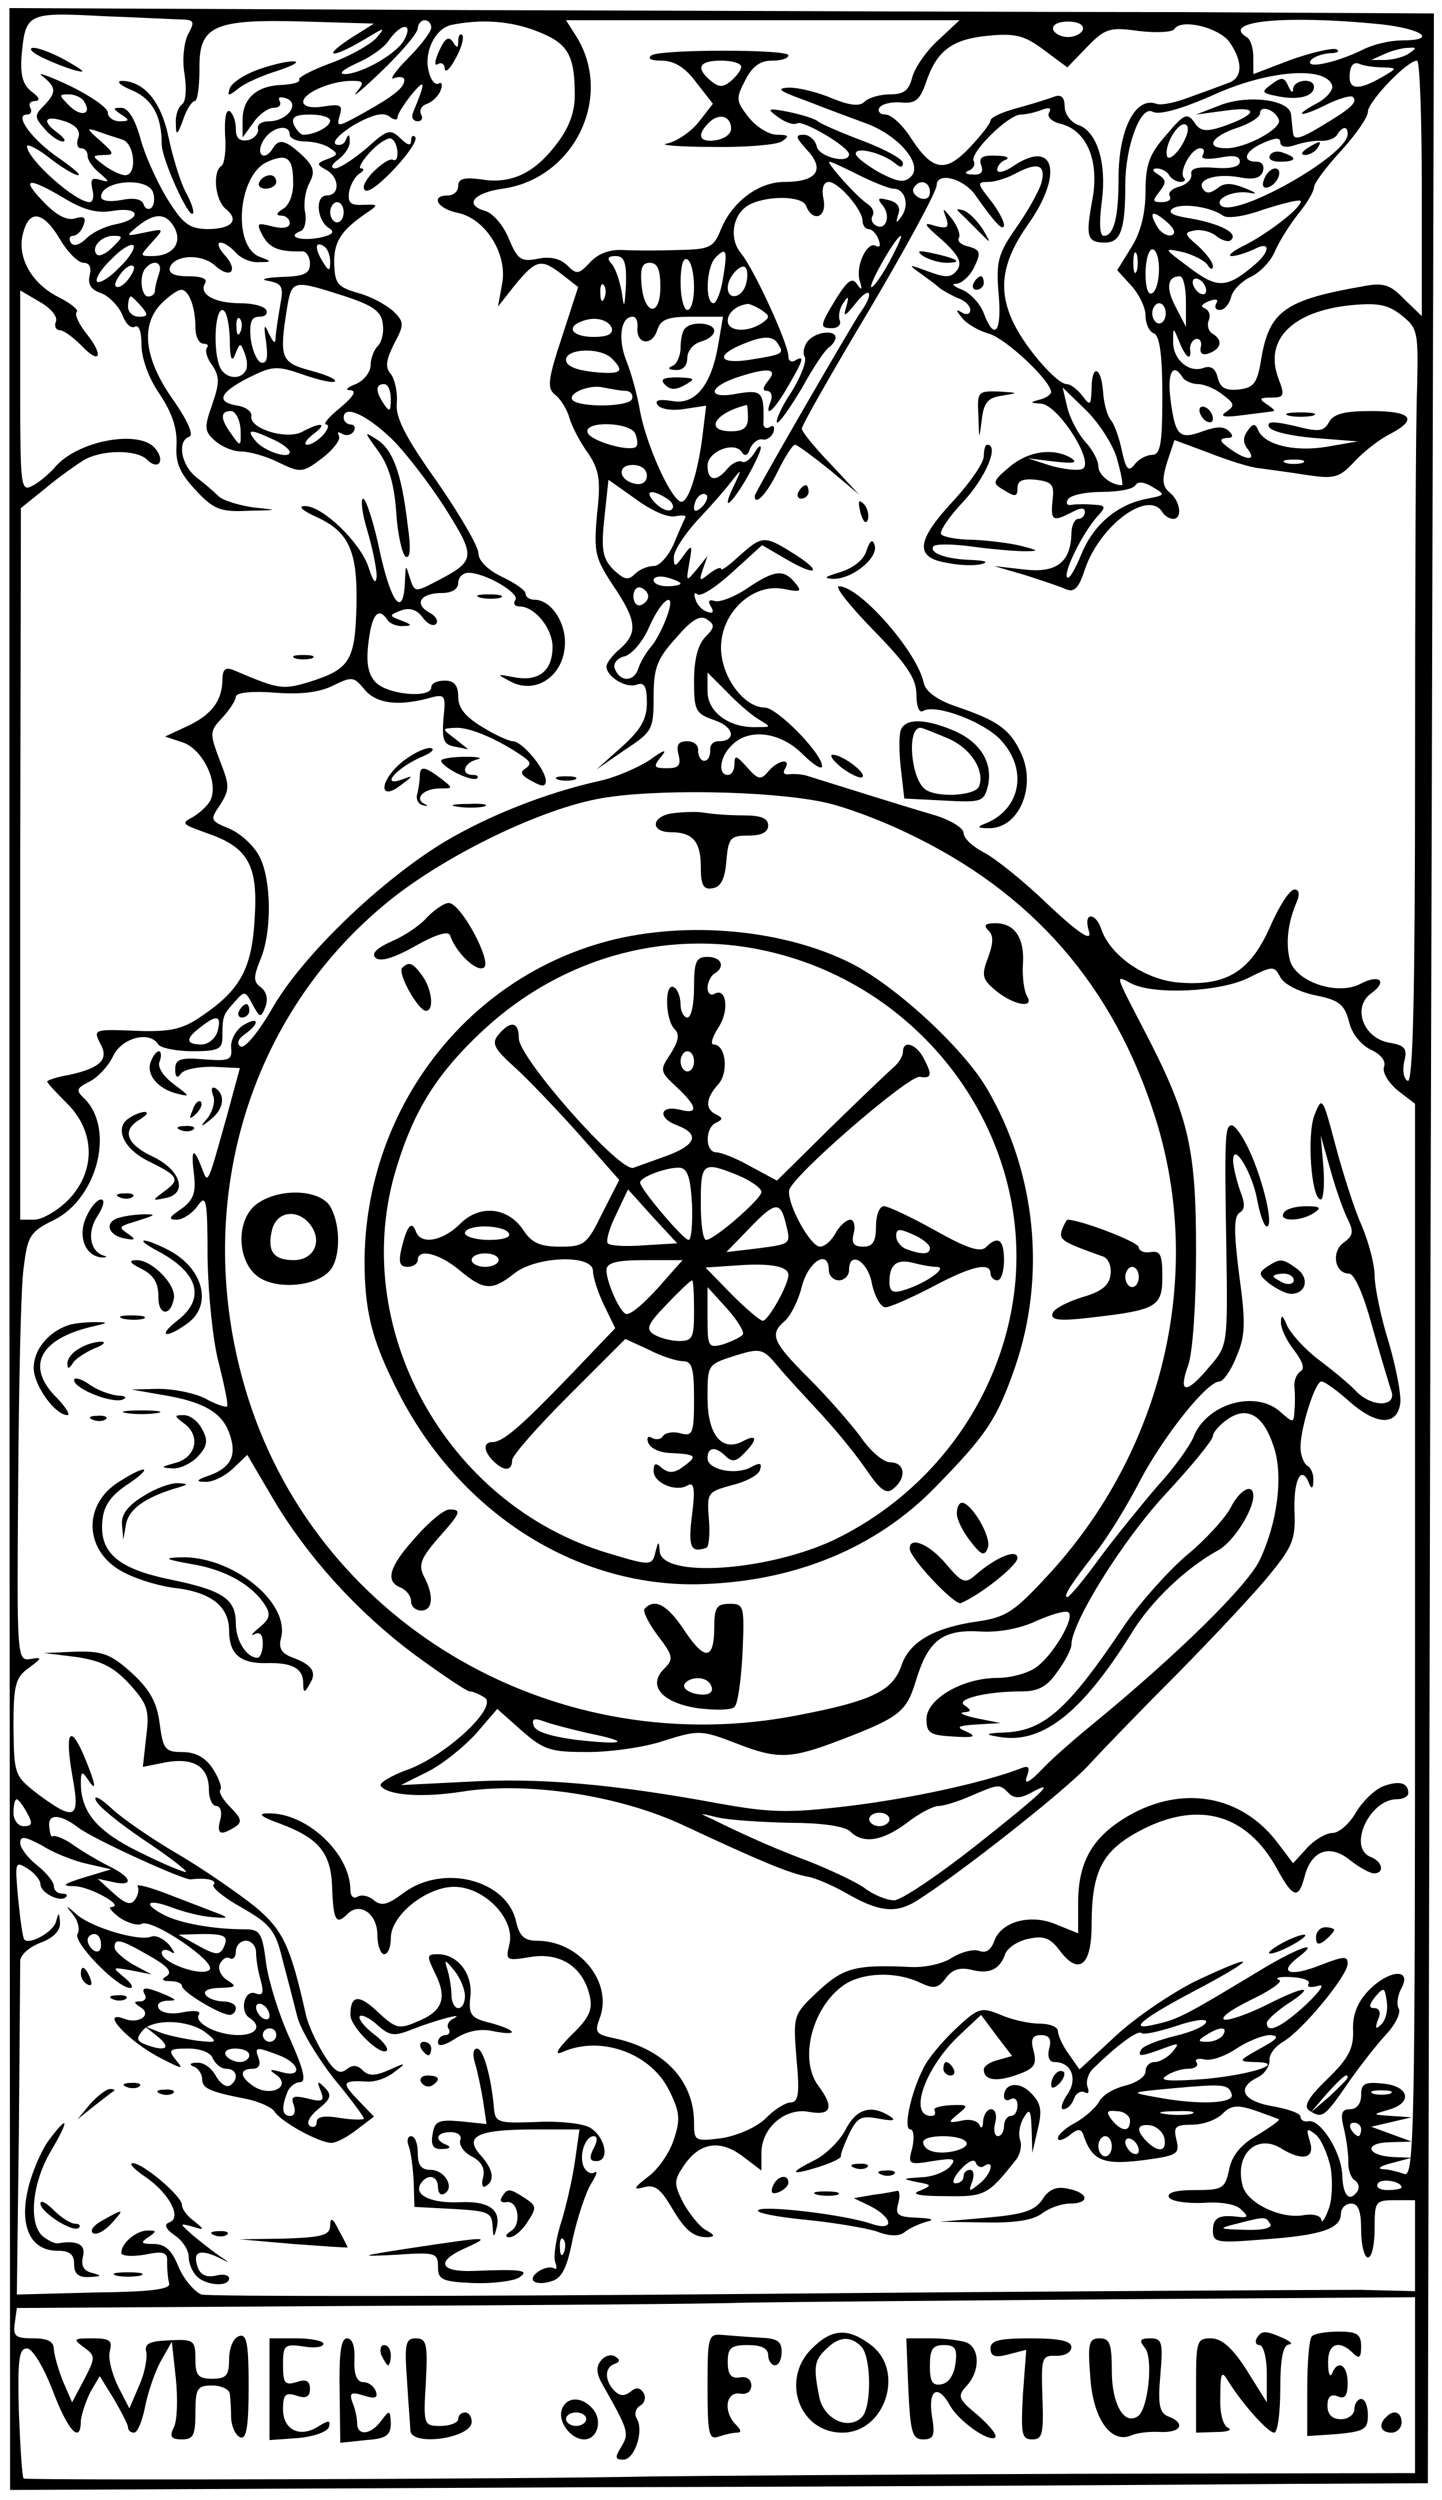 <?xml version="1.0" standalone="no"?>
<!DOCTYPE svg PUBLIC "-//W3C//DTD SVG 20010904//EN"
 "http://www.w3.org/TR/2001/REC-SVG-20010904/DTD/svg10.dtd">
<svg version="1.0" xmlns="http://www.w3.org/2000/svg"
 width="214pt" height="371pt" viewBox="0 0 214 371"
 preserveAspectRatio="xMidYMid meet">
<g transform="translate(0,371) scale(0.1,-0.1)"
fill="#000000" stroke="none">
<path d="M14 1856 l1 -1841 850 4 c468 1 941 4 1052 5 l202 1 4 1833 5 1832
-372 2 c-204 0 -679 2 -1057 3 l-685 3 0 -1842z m259 1825 c15 -1 16 -4 6 -22
-6 -12 -9 -38 -5 -60 3 -21 2 -40 -4 -44 -5 -3 -10 -16 -9 -28 0 -19 2 -19 11
6 5 15 13 27 17 27 4 0 7 21 7 47 -1 65 20 75 156 71 l103 -3 -35 -22 c-44
-29 -27 -30 20 -2 32 19 33 20 18 2 -10 -10 -40 -27 -68 -37 -27 -10 -48 -21
-46 -24 2 -4 -9 -7 -25 -8 -38 -1 -59 -20 -59 -52 l0 -26 16 22 c8 12 22 22
30 22 8 0 12 4 9 10 -3 6 1 7 10 4 21 -8 1 -34 -26 -34 -11 0 -18 -5 -16 -12
1 -6 -6 -14 -15 -16 -13 -2 -18 3 -18 17 0 11 -4 22 -9 26 -6 3 -8 -12 -7 -35
2 -22 -1 -43 -5 -46 -14 -8 -10 -51 6 -64 21 -17 9 -30 -28 -30 -27 1 -36 8
-60 47 -15 25 -33 65 -39 89 -8 28 -18 44 -28 44 -13 0 -13 -1 0 -10 13 -8 12
-10 -2 -10 -10 0 -18 6 -18 13 0 7 -26 25 -57 40 -32 15 -50 21 -40 14 21 -17
21 -24 2 -44 -14 -14 -14 -17 1 -34 9 -11 22 -19 27 -19 6 0 2 6 -9 14 -24 18
-16 26 15 15 15 -6 21 -14 17 -24 -3 -8 -1 -15 4 -15 6 0 10 -5 10 -11 0 -7 8
-18 18 -26 15 -13 15 -14 1 -10 -13 4 -15 1 -12 -14 3 -10 1 -19 -4 -19 -21 0
-92 63 -93 83 0 4 15 -3 33 -17 19 -15 38 -26 43 -26 5 0 -8 11 -28 25 -40 27
-68 65 -48 65 6 0 8 5 5 10 -3 6 0 10 7 10 8 1 7 5 -5 14 -13 10 -17 24 -15
53 6 64 8 65 122 59 55 -2 109 -5 119 -5z m367 -12 c0 -6 -16 -27 -35 -46 -19
-19 -28 -33 -20 -29 8 3 15 2 15 -3 0 -11 -16 -24 -63 -50 -36 -20 -38 -20
-33 -3 5 16 2 18 -24 14 -18 -3 -30 0 -30 7 0 13 41 31 72 31 18 0 19 -2 7
-17 -8 -10 10 5 38 32 29 28 53 56 53 63 0 6 5 12 10 12 6 0 10 -5 10 -11z
m156 -5 c47 -18 57 -35 57 -96 0 -25 -9 -49 -28 -73 -32 -42 -67 -59 -112 -51
-24 3 -33 1 -33 -10 0 -8 -7 -14 -15 -14 -27 0 -16 -20 15 -26 41 -9 74 -62
65 -106 l-6 -33 26 33 c31 37 38 39 70 14 l23 -18 -24 -74 c-21 -63 -22 -76
-11 -85 8 -6 18 -21 22 -35 4 -14 17 -38 28 -53 16 -24 19 -39 13 -90 -5 -57
-3 -65 24 -106 35 -52 37 -70 10 -94 -11 -9 -20 -21 -20 -26 0 -15 29 -33 45
-27 11 4 15 -2 15 -27 0 -24 -9 -40 -37 -65 l-38 -34 42 29 c41 27 43 30 43
79 0 43 5 56 33 87 23 27 36 35 46 28 12 -8 12 -12 -2 -26 -11 -11 -17 -33
-17 -65 0 -45 2 -49 31 -59 29 -10 32 -31 5 -31 -8 0 -13 -6 -12 -14 0 -8 -3
-15 -9 -15 -5 0 -9 7 -9 15 1 8 -6 14 -16 14 -13 0 -17 -5 -13 -20 4 -16 0
-20 -17 -20 -20 0 -21 2 -9 17 10 12 5 11 -17 -5 -17 -11 -51 -26 -75 -31 -80
-18 -163 -51 -229 -90 -94 -57 -208 -166 -254 -244 -21 -37 -43 -64 -49 -60
-6 4 -4 11 6 18 24 17 21 28 -3 13 -10 -7 -18 -21 -17 -33 2 -18 -3 -20 -40
-17 -36 3 -43 0 -43 -15 0 -11 3 -14 8 -7 4 7 25 11 47 11 l41 -2 -19 -70
c-30 -107 -28 -103 -38 -77 -12 31 -16 27 -11 -12 3 -26 -1 -37 -19 -50 -18
-12 -20 -16 -7 -16 9 0 23 9 31 20 13 19 15 11 15 -77 1 -54 8 -125 17 -157 8
-32 14 -61 12 -63 -2 -2 -17 3 -33 12 -16 8 -47 14 -69 14 l-40 -1 46 -8 c61
-10 88 -26 99 -56 12 -32 4 -51 -28 -63 -21 -7 -22 -10 -8 -10 11 -1 29 8 41
19 l22 21 37 -63 c51 -87 126 -170 212 -234 41 -30 77 -54 81 -54 5 0 14 -4
22 -9 21 -13 -53 -83 -111 -106 -26 -9 -46 -21 -43 -25 9 -14 60 -18 119 -9
98 16 235 -5 331 -50 109 -51 156 -71 184 -76 12 -2 39 -14 58 -25 47 -27 72
-30 103 -11 65 41 221 164 256 202 21 23 82 86 134 138 52 53 113 118 134 144
35 43 39 53 37 97 -1 46 11 67 22 38 3 -8 6 -7 6 4 1 9 -3 20 -9 23 -5 3 -10
16 -10 27 0 30 22 98 31 98 5 0 24 -14 43 -31 39 -34 69 -35 74 -2 2 12 -6 53
-17 91 -12 38 -21 83 -21 99 0 17 -9 50 -19 74 -11 24 -28 78 -39 119 -19 72
-20 74 -31 46 -12 -29 -5 -126 9 -126 4 0 6 21 4 48 l-4 47 15 -53 c8 -29 20
-62 26 -73 8 -17 7 -23 -7 -33 -19 -14 -13 -46 8 -46 8 0 22 -32 34 -77 12
-43 25 -85 28 -95 11 -25 -25 -28 -50 -4 -11 12 -38 34 -58 49 -21 16 -41 39
-46 50 -6 15 -9 17 -9 6 -1 -9 8 -28 19 -42 13 -17 17 -28 10 -32 -6 -4 -10
-14 -9 -23 1 -10 1 -26 0 -36 -1 -18 -2 -18 -21 -1 -37 33 -110 12 -129 -38
-5 -12 -28 -45 -53 -72 -24 -28 -63 -76 -86 -107 -23 -32 -45 -58 -48 -58 -7
0 5 19 41 65 18 22 48 71 67 108 35 66 99 147 118 147 5 0 17 16 25 37 13 30
14 49 4 121 -8 63 -8 86 0 92 9 5 9 14 1 34 -5 15 -10 35 -10 44 0 29 29 -19
36 -60 4 -21 10 -38 14 -38 11 0 -6 71 -27 115 -9 19 -20 35 -25 35 -10 0 -11
-14 -8 -186 2 -139 2 -141 -25 -172 -34 -41 -47 -41 -32 1 7 18 12 90 12 172
0 153 -11 200 -79 330 -42 81 -41 78 -18 66 34 -18 133 -13 175 8 36 18 38 18
47 1 6 -11 28 -22 52 -27 35 -7 43 -13 50 -39 4 -18 18 -35 33 -42 15 -7 22
-17 19 -25 -3 -8 6 -23 20 -35 l26 -20 0 -797 c0 -723 -1 -797 -16 -791 -9 3
-23 7 -32 7 -9 1 -3 5 13 9 l30 8 -27 1 c-40 2 -45 21 -6 22 l33 1 -30 11 -30
11 30 7 30 7 -30 2 c-29 2 -29 2 -5 9 37 10 32 35 -7 39 -28 3 -33 0 -33 -17
0 -13 -7 -21 -16 -21 -13 0 -15 -6 -10 -27 4 -16 7 -38 7 -50 -1 -12 4 -25 9
-28 6 -4 8 -11 5 -16 -12 -18 -22 -8 -23 23 -1 34 -33 85 -51 80 -6 -1 -11 2
-11 7 0 5 -18 11 -39 15 -45 7 -57 26 -27 42 12 5 20 17 20 26 -1 9 8 21 20
28 28 16 96 98 96 116 0 12 -6 11 -40 -2 -45 -18 -64 -12 -34 11 38 29 -3 14
-66 -25 -98 -59 -112 -67 -145 -74 -44 -11 -22 8 66 54 88 47 84 53 -7 10 -34
-17 -88 -53 -118 -81 l-54 -50 -16 23 c-9 12 -16 28 -16 34 0 6 -12 11 -27 11
-16 0 -42 6 -58 13 -29 12 -33 11 -67 -21 -20 -19 -42 -45 -48 -59 -18 -35
-30 -90 -19 -90 5 0 6 -12 3 -27 -7 -25 -6 -26 30 -20 32 5 36 4 26 -8 -7 -8
-27 -16 -44 -16 -27 -2 -28 -2 -6 -7 23 -4 24 -5 5 -13 -14 -5 -2 -8 38 -8 58
-1 63 1 104 53 7 8 10 22 7 30 -3 8 -1 23 5 33 9 15 11 13 12 -17 l1 -35 8 35
c7 28 5 39 -10 54 -17 18 -40 15 -40 -5 0 -6 5 -7 10 -4 6 3 10 -1 10 -9 0 -9
-4 -16 -10 -16 -5 0 -10 -7 -10 -15 0 -8 -4 -15 -9 -15 -5 0 -7 9 -4 20 3 11
0 20 -6 20 -6 0 -11 -8 -12 -17 0 -10 -3 -13 -5 -7 -3 7 -15 10 -27 7 -20 -4
-21 -3 -5 10 16 13 15 14 -11 13 -16 -1 -27 -4 -24 -8 2 -5 0 -8 -5 -8 -34 0
-10 70 40 118 l34 32 23 -31 23 -30 -21 -6 c-12 -3 -21 -9 -21 -14 0 -16 18
-19 49 -8 26 9 30 15 25 35 -5 18 -2 24 11 24 12 0 16 -6 12 -20 -3 -12 0 -20
8 -20 25 0 35 -25 19 -48 -8 -12 -11 -22 -6 -22 6 0 13 7 16 16 3 8 10 12 16
9 5 -3 7 0 4 8 -3 8 1 21 9 28 36 35 66 57 71 52 3 -3 25 2 50 10 26 9 46 12
46 7 0 -6 -20 -15 -45 -21 -25 -6 -48 -15 -51 -20 -7 -12 -1 -11 32 1 24 9 25
9 14 -5 -7 -8 -19 -15 -26 -15 -8 0 -14 -6 -14 -14 0 -8 -14 -17 -30 -21 -17
-4 -34 -14 -39 -24 -5 -9 -21 -23 -35 -31 -14 -7 -26 -18 -26 -23 0 -5 7 -3
17 4 11 10 17 10 20 3 13 -40 29 -47 87 -40 53 7 57 9 52 30 -5 20 -2 23 23
23 16 0 36 7 45 16 13 13 22 14 49 5 17 -6 33 -12 35 -13 2 -1 -13 -12 -33
-24 -24 -14 -37 -30 -41 -51 -6 -28 -10 -30 -51 -30 -29 0 -42 -4 -38 -11 4
-6 27 -9 51 -8 26 2 49 -2 56 -10 11 -10 10 -12 -2 -11 -30 4 -40 0 -40 -20 0
-18 5 -19 78 -13 84 6 112 16 112 38 0 8 7 15 15 15 11 0 15 -11 15 -40 0 -22
5 -40 10 -40 6 0 10 19 10 43 0 40 1 42 30 42 l30 0 0 -67 0 -68 -82 2 c-46 0
-447 -2 -891 -6 -444 -4 -817 -4 -828 -1 -10 4 -26 22 -34 41 -10 25 -20 34
-37 34 -19 0 -20 2 -8 10 13 9 13 10 -1 10 -17 0 -39 -19 -39 -33 0 -5 15 -6
34 -3 29 6 35 4 34 -11 0 -10 1 -24 3 -31 3 -9 -24 -13 -111 -14 l-115 -3 3
240 c1 132 2 247 2 255 0 9 14 21 30 27 19 7 30 18 29 30 -1 16 -2 16 -6 1 -4
-15 -40 -35 -47 -26 -2 1 -6 29 -9 60 -5 55 -5 57 14 45 10 -6 19 -17 19 -23
0 -13 30 -28 38 -19 3 3 0 5 -6 5 -7 0 -12 5 -12 11 0 6 -11 20 -25 31 -14 11
-25 26 -25 33 0 11 7 10 33 -4 17 -11 48 -23 67 -27 l35 -8 -40 -12 c-32 -10
-35 -13 -14 -13 23 -1 76 -30 54 -31 -5 0 1 -7 13 -16 12 -8 27 -12 32 -9 15
9 112 -57 101 -68 -11 -11 -71 10 -71 25 0 5 6 6 13 2 8 -5 7 -2 -2 10 -8 9
-20 15 -27 12 -18 -7 -86 13 -109 32 -18 16 -19 16 -6 0 7 -9 10 -22 6 -28 -7
-12 59 -80 78 -80 6 0 2 7 -9 16 -18 15 -18 15 11 10 l30 -6 -28 15 c-15 9
-27 20 -27 25 0 14 8 13 51 -12 27 -15 35 -24 27 -30 -9 -5 -8 -8 5 -8 9 0 17
-3 17 -7 0 -9 57 -43 71 -43 5 0 9 5 9 10 0 6 -9 10 -19 10 -11 0 -23 5 -26
10 -4 6 6 10 22 10 23 1 25 2 11 11 -9 5 -15 16 -12 24 4 8 10 12 15 9 5 -3 9
2 9 10 0 9 7 16 15 16 8 0 15 -8 15 -17 0 -10 3 -29 7 -42 5 -19 3 -23 -8 -19
-17 6 -24 -28 -8 -37 18 -12 9 -25 -17 -25 -32 0 -66 18 -59 30 4 6 -6 7 -23
4 -17 -4 -32 -1 -36 5 -4 6 0 11 11 12 16 0 16 1 -2 9 -28 12 -37 12 -30 0 3
-5 0 -10 -7 -10 -10 0 -10 -2 1 -9 17 -11 -3 -25 -24 -17 -40 15 7 -35 55 -59
31 -16 33 -16 21 -2 -12 15 -10 17 18 17 19 0 34 -6 37 -15 4 -8 12 -15 20
-15 16 0 19 -16 5 -25 -6 -3 -15 4 -21 15 -6 11 -18 20 -28 19 -10 0 -12 -3
-4 -6 6 -2 12 -11 12 -18 0 -14 10 -19 67 -30 18 -4 36 -12 40 -18 10 -16 67
-47 85 -47 7 0 24 9 38 20 l25 19 -24 25 c-25 26 -23 29 14 27 11 -1 29 5 40
14 19 14 18 15 -8 3 -21 -9 -30 -9 -39 0 -8 8 -15 8 -24 1 -10 -8 -18 -3 -34
23 -11 18 -23 44 -26 58 -23 103 -34 126 -76 161 -24 19 -74 54 -113 77 -38
22 -83 53 -99 68 -16 15 -27 21 -24 13 2 -8 34 -34 71 -59 36 -24 65 -46 63
-48 -2 -1 -32 11 -68 29 -64 31 -88 60 -88 103 0 17 2 18 10 6 15 -23 12 -7
-6 36 -21 48 -28 32 -16 -35 11 -60 3 -64 -51 -24 -36 28 -36 29 -37 100 0 63
3 74 23 88 20 15 20 16 2 13 -20 -3 -20 2 -18 262 1 146 4 289 8 318 6 48 9
54 46 72 64 33 89 134 45 179 -14 13 -13 16 7 26 12 6 28 23 35 38 13 27 54
38 67 17 3 -5 26 -10 51 -10 37 0 44 3 44 20 0 32 1 34 18 53 15 17 16 17 27
-4 11 -20 12 -20 19 -3 4 11 2 22 -7 29 -11 8 -11 15 -1 40 18 41 17 120 -1
154 -8 16 -28 34 -44 41 -29 12 -30 13 -14 36 14 23 14 28 -1 66 -15 40 -15
43 4 63 11 12 20 26 20 31 0 6 23 9 59 6 39 -3 67 1 86 11 27 13 30 13 45 -5
17 -22 49 -26 93 -15 28 8 29 7 25 -30 -2 -31 0 -38 17 -41 l20 -4 -20 16
c-20 15 -20 15 3 16 22 0 65 -19 100 -44 10 -7 10 -11 1 -17 -8 -5 -5 -10 10
-18 16 -9 21 -9 21 1 -1 17 -35 58 -49 58 -5 0 -26 9 -45 21 -25 15 -36 28
-36 45 0 17 -6 24 -20 24 -11 0 -20 -4 -20 -10 0 -17 -66 -11 -83 8 -11 12
-14 29 -10 60 5 41 15 52 28 32 3 -5 14 -10 23 -9 14 0 14 2 -2 8 -19 7 -19 8
-1 15 13 5 24 1 32 -10 7 -10 16 -14 20 -10 4 4 0 12 -10 17 -23 13 -13 29 19
29 15 0 24 6 24 15 0 8 7 15 15 15 25 0 76 -30 70 -40 -4 -6 -1 -10 6 -10 23
0 49 -33 49 -60 0 -36 -21 -52 -57 -45 -27 5 -27 5 -4 -7 35 -18 75 7 79 51 4
34 -19 71 -45 71 -7 0 -13 4 -13 9 0 5 -16 16 -35 25 -21 10 -35 24 -35 35 0
10 -28 58 -62 107 -47 66 -62 96 -59 117 1 15 -3 34 -9 42 -9 10 -7 21 5 45
15 28 15 32 -1 48 -10 9 -33 22 -52 27 -31 9 -35 14 -36 43 -1 33 10 50 48 76
18 12 18 13 -5 12 -19 -1 -23 3 -21 19 2 11 9 23 15 27 7 4 8 8 3 8 -5 0 1 11
14 25 12 13 27 22 31 19 11 -6 12 -37 2 -31 -5 2 -18 -7 -30 -19 -12 -13 -17
-24 -10 -27 13 -4 82 71 73 80 -3 3 -6 1 -6 -6 0 -8 -5 -7 -16 4 -15 14 -19
13 -50 -15 -19 -16 -40 -30 -47 -30 -7 1 -5 6 6 14 9 7 17 19 16 27 0 10 -2
11 -6 1 -2 -6 -9 -9 -15 -6 -5 4 7 16 28 29 27 15 43 19 52 12 6 -5 12 -6 12
-1 0 5 10 20 21 34 21 25 21 19 2 -27 -3 -7 0 -13 7 -13 6 0 8 5 5 10 -3 6 0
13 9 16 8 3 17 12 20 20 3 8 2 13 -3 10 -5 -3 -12 5 -15 19 -7 28 10 63 34 68
44 9 87 6 126 -9z m597 -13 c-18 -16 -35 -41 -39 -55 -5 -20 -12 -26 -33 -26
-15 0 -32 -5 -38 -11 -7 -7 -21 -6 -48 5 -21 9 -49 16 -64 16 -20 -1 -15 -5
24 -19 28 -11 68 -26 90 -34 49 -18 85 -61 67 -79 -10 -10 -20 -8 -47 6 -19
11 -35 23 -35 28 0 11 39 1 58 -14 8 -7 12 -7 12 0 0 6 -26 20 -57 32 -32 12
-62 25 -68 29 -5 5 -26 11 -45 15 -31 6 -33 5 -15 -8 11 -8 23 -12 28 -9 9 5
77 -35 77 -46 0 -15 -45 -4 -48 12 -2 9 -11 17 -19 17 -14 0 -12 -4 5 -23 27
-29 14 -47 -34 -47 -38 0 -77 -29 -94 -70 -11 -28 -17 -30 -64 -31 -28 -1 -65
-1 -81 0 -20 1 -37 -5 -49 -18 -17 -18 -20 -19 -34 -5 -10 10 -25 14 -44 10
-25 -5 -30 -1 -43 30 -8 20 -24 38 -35 41 -32 9 -17 27 26 33 107 15 166 138
108 228 l-14 22 292 0 292 0 -31 -29z m214 15 c-2 -6 -12 -11 -22 -11 -10 0
-20 5 -22 11 -2 7 7 12 22 12 15 0 24 -5 22 -12z m218 -19 c20 -29 19 -53 -2
-60 -10 -4 -35 -13 -57 -21 -21 -8 -43 -13 -50 -10 -31 11 -56 -38 -56 -110 0
-59 -7 -86 -22 -86 -6 0 -7 19 -3 50 8 58 -7 106 -36 115 -10 4 -19 16 -19 27
0 13 -5 18 -14 15 -8 -3 -33 -11 -55 -17 -23 -6 -41 -14 -41 -19 0 -4 -14 -22
-31 -40 -36 -38 -55 -35 -87 14 -12 19 -29 35 -38 35 -8 0 -12 5 -9 10 4 6 18
9 32 8 21 -2 28 3 37 29 16 48 39 65 93 70 40 4 54 0 82 -21 l35 -26 29 30
c27 28 34 30 77 24 26 -3 50 -2 53 3 10 16 67 2 82 -20z m224 27 c63 -7 85
-24 31 -24 -17 0 -43 -6 -58 -14 -39 -19 -85 -29 -77 -16 3 5 16 10 28 11 12
0 16 3 10 6 -7 2 -37 -5 -68 -16 l-55 -21 0 25 c0 13 -4 27 -10 30 -39 24 59
33 199 19z m-1449 -23 c-11 -21 -64 -51 -89 -51 -9 1 -1 7 18 16 19 8 41 23
48 34 18 26 37 27 23 1z m1490 -21 c-8 -5 -24 -9 -35 -9 l-20 0 20 9 c11 5 27
9 35 9 13 1 13 0 0 -9z m-37 -20 c21 -1 21 -1 -3 -15 -35 -20 -49 -18 -47 5 1
13 6 19 15 15 7 -3 23 -5 35 -5z m57 -180 l0 -189 -26 25 c-21 22 -31 25 -62
19 -115 -20 -138 -37 -150 -106 -6 -38 -11 -44 -33 -47 -20 -2 -28 2 -32 18
-3 13 -10 18 -21 14 -22 -8 -46 13 -45 40 0 21 0 21 9 -1 10 -25 19 -30 16
-10 0 6 4 13 9 14 6 1 9 -5 7 -12 -2 -10 3 -13 13 -9 18 7 20 20 4 29 -6 4 -8
13 -5 20 3 8 0 15 -7 18 -6 2 -3 6 7 10 10 4 15 3 11 -3 -3 -6 -1 -10 5 -10 7
0 14 8 17 19 2 10 16 24 29 30 13 6 30 23 36 38 7 16 23 41 35 56 13 16 23 33
23 39 0 6 18 30 40 54 22 24 40 50 40 58 0 15 58 76 73 76 4 0 7 -85 7 -190z
m-133 153 c2 -6 -8 -19 -24 -27 -37 -20 -21 -20 18 0 17 8 34 13 37 10 7 -8
-3 -17 -50 -45 -28 -17 -38 -19 -39 -9 -1 7 -2 20 -3 28 -2 22 -63 30 -105 14
l-36 -14 45 6 c50 7 46 -6 -6 -24 -25 -8 -33 -7 -42 7 -10 14 -15 12 -41 -19
-25 -28 -31 -44 -31 -84 0 -32 -7 -61 -21 -83 l-21 -34 21 -23 c11 -12 21 -32
21 -44 0 -13 6 -25 13 -27 8 -4 12 -32 12 -93 0 -71 -3 -87 -15 -87 -8 0 -20
-6 -26 -14 -9 -12 -13 -8 -19 20 -4 19 -11 39 -16 45 -6 7 -11 26 -12 43 -3
38 -17 41 -17 4 -1 -25 -2 -26 -14 -10 -7 9 -17 17 -23 17 -14 0 -58 50 -77
87 -26 51 -20 93 19 149 53 74 41 128 -19 89 -14 -10 -26 -13 -26 -7 0 6 6 13
13 15 6 3 0 6 -15 6 -20 1 -26 -3 -22 -14 4 -10 0 -15 -12 -14 -11 0 -14 3 -6
6 6 2 10 9 7 14 -7 11 51 69 70 69 7 0 21 3 31 7 11 4 15 3 11 -4 -4 -6 4 -14
18 -17 38 -10 57 -55 46 -113 -10 -54 -8 -63 19 -63 23 0 30 19 30 86 0 57 23
119 41 108 9 -5 43 4 94 27 79 35 163 41 172 12z m-1852 -24 c12 -19 -5 -23
-22 -6 -16 16 -16 17 -1 17 9 0 20 -5 23 -11z m1773 -27 c4 -13 -49 -42 -78
-42 -32 0 -23 17 15 30 19 6 35 16 35 22 0 13 23 5 28 -10z m-1408 -1 c0 -9
-23 -21 -40 -21 -4 0 -10 7 -14 15 -4 11 2 15 24 15 17 0 30 -4 30 -9z m1263
-38 c-9 -14 -19 -21 -21 -15 -5 16 17 53 28 47 6 -4 2 -17 -7 -32z m-1572 10
c19 -5 23 -53 5 -53 -7 0 -21 7 -32 15 -18 14 -18 14 0 15 16 0 16 2 -5 21
-21 18 -21 20 -4 14 11 -4 27 -9 36 -12z m249 7 c0 -5 10 -10 23 -10 12 0 29
-4 37 -10 12 -8 12 -10 -4 -16 -16 -6 -17 -8 -2 -16 20 -11 21 -38 1 -38 -18
0 -15 -38 4 -49 9 -6 3 -10 -16 -14 -28 -5 -48 2 -27 10 6 2 9 14 7 27 -3 13
0 33 6 44 9 17 7 25 -11 42 -24 22 -34 25 -43 10 -12 -20 -26 -10 -15 10 11
21 40 28 40 10z m1570 1 c0 -32 -168 -126 -188 -106 -10 10 18 23 42 19 13 -3
11 0 -7 7 -20 8 -31 8 -41 -1 -10 -7 -16 -8 -21 0 -9 14 20 23 54 17 20 -4 31
-2 35 8 3 9 -1 15 -9 15 -23 0 -18 16 10 28 18 8 25 8 25 1 0 -7 9 -9 23 -4
12 4 30 7 39 6 10 0 20 4 23 10 8 12 15 12 15 0z m-215 -31 c-4 -6 6 -7 25 -4
20 4 30 3 30 -6 0 -7 -13 -11 -37 -9 -27 2 -37 -1 -35 -10 1 -7 -7 -15 -18
-18 -11 -3 -17 -9 -14 -14 3 -5 -2 -9 -12 -9 -14 0 -14 2 -3 16 10 13 10 17
-2 25 -9 5 -10 9 -2 9 6 0 15 -4 18 -10 3 -5 11 -10 17 -10 6 0 8 3 5 6 -8 9
11 44 24 44 6 0 7 -4 4 -10z m-1350 -39 c1 -19 -6 -36 -15 -41 -10 -6 -11 -10
-2 -10 6 0 12 -5 12 -11 0 -7 -10 -9 -26 -5 -23 6 -24 5 -14 -14 10 -18 24
-24 58 -23 6 1 12 -8 12 -18 0 -15 -8 -19 -42 -20 -26 -1 -33 -4 -19 -6 20 -4
22 -9 17 -35 -3 -17 -6 -38 -7 -47 0 -12 -2 -12 -10 4 -7 16 -8 13 -4 -13 3
-24 1 -32 -8 -30 -6 3 -13 19 -15 36 -2 24 1 32 13 32 9 0 13 5 10 10 -3 6
-21 10 -38 10 -38 0 -62 13 -53 29 5 7 -4 11 -24 11 -21 0 -30 4 -28 13 7 19
47 21 67 3 23 -21 36 -8 14 16 -9 10 -11 18 -6 18 6 0 16 -7 23 -15 7 -8 22
-15 34 -14 20 0 20 1 1 8 -40 16 -32 119 10 140 30 14 40 8 40 -28z m840 9
c22 -11 45 -20 51 -20 17 0 24 -24 12 -41 -8 -11 -9 -11 -5 3 4 10 -1 18 -14
21 -16 4 -18 3 -9 -8 13 -16 4 -39 -11 -29 -5 3 -7 9 -4 14 3 5 0 12 -7 17
-16 10 -63 63 -57 63 3 0 22 -9 44 -20z m270 -13 c-4 -12 -20 -41 -37 -65 -27
-39 -30 -50 -26 -98 5 -57 -6 -71 -22 -29 -5 14 -20 30 -32 35 -13 5 -17 9 -8
9 8 1 20 12 26 25 10 21 9 25 -8 30 -11 2 -18 8 -15 13 3 4 -2 17 -10 28 -14
17 -15 18 -9 2 5 -15 2 -17 -17 -12 -18 6 -16 2 11 -21 24 -22 30 -33 23 -44
-9 -12 -16 -13 -43 -3 -30 11 -31 11 -13 -2 11 -8 25 -18 30 -23 6 -4 18 -11
28 -15 9 -3 17 -11 17 -17 0 -6 -6 -8 -12 -4 -10 6 -10 4 0 -8 7 -9 25 -19 39
-23 24 -6 92 -69 93 -87 0 -3 -8 -9 -17 -11 -15 -4 -15 -5 2 -6 26 -2 81 -89
61 -97 -7 -3 -29 0 -47 5 l-34 11 40 -5 c28 -3 35 -2 25 5 -26 16 -64 11 -92
-13 -26 -22 -26 -24 -7 -35 16 -10 19 -9 19 4 0 11 8 14 28 12 23 -3 27 -7 24
-30 -3 -31 0 -33 29 -18 13 7 19 7 19 0 0 -5 -4 -10 -10 -10 -5 0 -10 -10 -10
-22 -1 -43 -23 -59 -71 -53 l-44 5 45 -13 c25 -8 52 -17 61 -21 13 -6 20 1 29
29 22 65 94 119 115 85 3 -5 10 -10 16 -10 14 0 11 26 -5 39 -11 9 -12 19 -4
45 l11 33 51 -19 c28 -11 62 -22 76 -23 14 -2 45 -6 70 -10 40 -6 48 -4 70 20
14 15 37 33 53 41 42 22 32 34 -28 34 -40 0 -56 -4 -63 -17 -8 -14 -16 -14
-51 -5 -31 7 -41 7 -38 -1 2 -7 32 -14 68 -17 l64 -5 -46 -8 c-49 -8 -93 3
-102 25 -4 10 -8 10 -16 -2 -7 -10 -6 -18 1 -27 14 -18 -4 -16 -28 2 -14 10
-15 14 -4 15 10 0 11 3 4 10 -8 8 -19 7 -39 0 -35 -13 -41 -7 -48 48 -5 39 4
55 18 32 3 -5 14 -10 23 -10 9 0 26 -7 37 -16 17 -13 18 -16 5 -25 -11 -7 -4
-9 25 -5 22 3 42 5 45 6 3 0 -2 5 -10 10 -12 8 -11 10 7 10 19 0 20 3 10 29
-21 57 21 99 107 108 41 4 56 1 76 -15 24 -19 25 -24 23 -108 -2 -49 -3 -302
-3 -562 0 -337 -3 -471 -11 -466 -6 3 -8 16 -5 29 5 19 1 24 -24 28 -38 8 -53
53 -25 73 25 18 12 29 -16 14 -34 -18 -97 3 -105 36 -6 25 -3 55 11 87 4 10 3
17 -4 17 -7 0 -23 -25 -36 -55 -30 -68 -66 -89 -137 -83 -51 5 -101 41 -114
80 -3 10 -10 18 -15 18 -6 0 -7 -9 -3 -22 5 -16 -13 -5 -60 39 -36 35 -80 70
-96 78 -17 9 -30 21 -30 29 0 7 -19 19 -42 26 -45 13 -162 50 -188 58 -8 3
-21 4 -29 3 -7 -1 -10 2 -6 8 10 17 -11 13 -25 -4 -11 -13 -15 -12 -31 6 -16
18 -19 19 -19 6 0 -10 -4 -17 -10 -17 -15 0 -12 27 6 44 25 26 72 20 105 -13
16 -16 29 -24 29 -18 0 19 -67 87 -85 87 -31 0 -65 46 -65 89 0 52 47 96 93
87 25 -5 28 -4 17 9 -17 21 -31 19 -71 -8 -19 -13 -41 -21 -48 -19 -9 3 -11 0
-6 -8 5 -8 3 -11 -5 -8 -8 2 -16 11 -18 19 -3 8 -1 11 3 7 5 -4 28 11 52 33
l44 40 36 -21 c46 -27 55 -19 10 9 -43 27 -46 26 -80 -4 -15 -14 -27 -23 -27
-19 0 3 -8 0 -17 -7 -15 -12 -16 -12 -10 6 l7 20 -16 -20 c-16 -19 -16 -19
-11 10 5 27 4 28 -9 10 -12 -17 -14 -17 -14 -2 0 10 16 34 35 55 19 20 42 46
50 57 16 20 16 20 6 -2 -20 -40 -11 -39 14 2 13 22 24 45 24 50 0 6 -4 2 -10
-8 -6 -9 -14 -15 -18 -12 -5 2 -14 -2 -21 -10 -17 -21 -30 -19 -30 4 0 21 40
37 51 20 4 -7 9 -5 12 5 4 9 12 15 18 14 6 -2 14 3 17 11 2 8 0 11 -6 7 -5 -3
-10 0 -9 7 1 45 -2 49 -38 43 -44 -9 -46 8 -4 23 47 16 65 15 49 -4 -8 -10 -9
-15 -2 -15 6 0 9 -7 6 -15 -11 -27 4 -16 25 21 23 39 26 48 11 39 -5 -3 -10
-1 -10 6 0 19 -52 132 -71 154 -17 21 -12 56 11 70 25 15 80 15 86 0 10 -26
32 -18 26 10 -3 15 0 25 8 25 14 0 49 -40 50 -57 0 -7 4 -13 9 -13 5 0 12 -7
15 -16 3 -8 2 -12 -4 -9 -13 8 -31 -30 -24 -52 4 -13 3 -15 -4 -5 -7 11 -14 6
-31 -21 -25 -41 -25 -44 -6 -44 9 0 14 6 11 12 -2 7 0 18 6 26 7 11 8 9 4 -6
-5 -16 -3 -16 14 5 22 28 28 15 6 -15 -17 -26 -156 -266 -156 -271 0 -16 18 3
34 36 11 22 22 40 26 40 3 0 26 -17 51 -37 l44 -37 -42 45 c-24 25 -43 48 -43
53 0 5 45 84 100 176 55 93 100 176 100 185 0 20 39 11 57 -14 31 -44 42 -55
43 -45 0 6 -9 23 -21 38 -19 24 -19 26 -2 26 10 0 29 6 43 14 31 16 43 11 35
-17z m-1450 -21 c28 -17 48 -23 72 -19 41 7 45 -12 4 -20 -16 -3 -36 -13 -44
-22 -10 -9 -18 -11 -22 -5 -3 5 -2 10 3 10 6 0 13 7 16 16 4 11 1 14 -12 10
-12 -4 -28 4 -47 24 -35 36 -24 38 30 6z m132 9 c3 -9 2 -19 -2 -23 -4 -4 -10
-2 -12 5 -3 8 -15 10 -34 6 -17 -3 -29 -1 -29 5 0 24 68 30 77 7z m1153 0 c0
-9 -6 -12 -15 -9 -8 4 -12 10 -9 15 8 14 24 10 24 -6z m525 -41 c-16 -13 -43
-31 -60 -39 -16 -8 -24 -15 -17 -15 7 0 22 5 33 10 24 13 25 -2 2 -22 -42 -36
-56 -37 -98 -5 -39 29 -39 29 -10 23 16 -4 33 -13 37 -19 4 -7 8 -8 8 -2 0 6
-10 19 -22 30 -21 18 -21 20 -5 23 10 2 25 -2 33 -9 8 -6 18 -9 21 -5 11 10
-16 24 -61 32 -27 4 -34 9 -25 15 14 8 56 2 74 -11 6 -5 33 -1 60 9 28 9 52
15 55 13 3 -2 -8 -15 -25 -28z m-1395 11 c0 -8 -4 -15 -10 -15 -5 0 -10 7 -10
15 0 8 5 15 10 15 6 0 10 -7 10 -15z m1229 -34 c-6 -2 -15 3 -20 10 -15 24
-10 29 11 11 12 -10 16 -18 9 -21z m-1650 -6 c11 -19 27 -35 35 -35 9 0 12 -7
9 -19 -3 -13 2 -21 17 -26 11 -4 25 -18 31 -31 5 -14 13 -22 19 -19 6 4 10 -7
10 -27 0 -20 11 -50 27 -73 18 -27 26 -50 25 -75 -2 -27 5 -42 28 -67 27 -29
37 -33 78 -31 46 1 46 1 8 5 -21 3 -44 10 -51 16 -7 7 -22 20 -34 29 -23 19
-28 54 -10 60 7 2 -3 25 -25 56 -42 60 -48 110 -16 142 11 11 24 20 29 20 11
0 21 -25 21 -56 0 -13 5 -24 12 -24 6 0 8 -3 5 -6 -3 -4 0 -16 8 -26 11 -17
11 -26 0 -58 -12 -34 -12 -40 4 -54 10 -9 27 -16 39 -16 12 0 37 -7 55 -16 33
-16 36 -16 65 6 17 13 28 28 25 33 -3 6 -1 7 5 3 6 -3 13 -2 17 4 3 5 1 10 -4
10 -6 0 -11 5 -11 10 0 20 33 5 70 -30 20 -19 56 -66 80 -103 47 -75 47 -79
-15 -111 -29 -15 -30 -15 -37 7 -6 20 -6 20 -7 -5 -2 -56 -20 -35 -37 42 -9
44 -21 80 -25 80 -4 0 -2 -21 6 -47 8 -27 14 -57 14 -68 -1 -13 -5 -9 -12 13
-12 37 -69 92 -95 91 -10 0 -4 -6 15 -15 50 -22 64 -50 62 -133 -2 -82 -10
-94 -70 -113 -40 -12 -45 -11 -111 17 -14 6 -18 2 -18 -16 -1 -30 -17 -51 -55
-68 l-30 -14 27 -9 c28 -10 52 -57 41 -84 -3 -8 -15 -19 -26 -26 -19 -10 -17
-11 19 -24 62 -21 77 -47 72 -126 -4 -75 -21 -107 -79 -146 -27 -19 -46 -23
-89 -22 -72 3 -72 3 -61 -19 13 -23 0 -36 -46 -46 -18 -3 -33 -8 -33 -10 0 -2
14 -17 30 -33 42 -42 42 -101 1 -143 -16 -16 -39 -29 -50 -29 l-21 0 0 528 1
528 36 29 c20 17 46 35 57 42 27 16 79 16 94 1 17 -17 28 -2 12 17 -24 28
-116 11 -149 -29 -8 -9 -23 -22 -33 -27 -17 -9 -18 -2 -18 140 l0 150 29 -17
c16 -9 27 -22 24 -29 -3 -7 0 -13 6 -13 5 0 19 -10 31 -22 28 -30 35 -17 9 16
-12 15 -19 30 -15 33 3 3 -9 13 -27 22 -40 20 -62 59 -53 94 9 37 30 34 55 -8z
m170 17 c12 -23 -3 -42 -33 -42 -19 0 -19 0 0 21 18 20 18 20 -11 14 -29 -6
-29 -6 -11 9 26 21 43 20 55 -2z m-92 -29 c-9 -9 -19 -14 -23 -11 -10 10 6 28
24 28 15 0 15 -1 -1 -17z m1152 -23 c-12 -22 -24 -38 -26 -36 -4 4 37 76 44
76 2 0 -6 -18 -18 -40z m-1142 -7 c-14 -15 -29 -24 -33 -21 -3 4 6 19 21 33
14 15 29 24 33 21 3 -4 -6 -19 -21 -33z m313 9 c0 -15 -2 -15 -10 -2 -13 20
-13 33 0 25 6 -3 10 -14 10 -23z m583 -25 c-3 -20 -10 -37 -14 -37 -13 0 -11
54 3 68 16 16 18 11 11 -31z m614 11 c-3 -7 -5 -2 -5 12 0 14 2 19 5 13 2 -7
2 -19 0 -25z m33 3 c0 -17 -4 -33 -10 -36 -6 -4 -10 8 -10 29 0 20 5 36 10 36
6 0 10 -13 10 -29z m-791 -23 c-2 -35 -3 -37 -6 -13 -3 17 -9 36 -15 43 -8 9
-6 12 6 12 12 0 16 -9 15 -42z m101 -4 c0 -19 -4 -34 -10 -34 -5 0 -10 18 -10
41 0 24 4 38 10 34 6 -3 10 -22 10 -41z m-840 11 c-7 -9 -15 -13 -18 -10 -3 2
1 11 8 20 7 9 15 13 18 10 3 -2 -1 -11 -8 -20z m46 9 c-3 -9 -6 -20 -6 -25 0
-5 -4 -9 -10 -9 -11 0 -14 33 -3 43 12 13 25 7 19 -9z m744 -20 c0 -45 -24
-42 -28 4 -2 24 1 32 12 32 12 0 16 -10 16 -36z m126 1 c-7 -18 -26 -20 -26
-2 0 18 24 41 28 27 2 -6 1 -17 -2 -25z m654 -22 l0 -38 -15 29 c-15 28 -13
46 6 46 5 0 9 -17 9 -37z m30 16 c0 -6 -4 -7 -10 -4 -5 3 -10 11 -10 16 0 6 5
7 10 4 6 -3 10 -11 10 -16z m-1280 -8 c43 -14 56 -23 58 -41 2 -12 -1 -27 -7
-33 -6 -6 -11 -19 -11 -29 0 -10 -10 -23 -22 -28 -13 -5 -17 -9 -8 -9 10 -1 4
-10 -15 -26 -16 -13 -26 -24 -21 -25 5 0 3 -7 -4 -15 -7 -8 -18 -15 -24 -15
-6 0 -2 7 8 15 23 17 14 20 -16 4 -23 -12 -79 5 -75 24 1 6 -8 13 -20 15 -33
5 -28 19 15 41 36 18 42 19 82 5 23 -8 45 -13 47 -10 3 3 -13 10 -36 16 -44
12 -47 18 -35 93 7 42 9 42 84 18z m387 -3 c-3 -8 -6 -5 -6 6 -1 11 2 17 5 13
3 -3 4 -12 1 -19z m-687 -13 c10 -12 10 -15 -4 -15 -9 0 -16 7 -16 15 0 8 2
15 4 15 2 0 9 -7 16 -15z m920 -5 c13 -9 13 -11 0 -20 -22 -14 -50 -12 -50 4
0 12 13 23 30 25 3 0 12 -4 20 -9z m600 -5 c0 -8 -4 -15 -10 -15 -5 0 -10 7
-10 15 0 8 5 15 10 15 6 0 10 -7 10 -15z m-1389 -37 c0 -30 3 -37 8 -24 7 18
8 18 14 2 4 -10 5 -22 1 -27 -9 -14 -31 -10 -38 7 -10 25 -7 84 4 84 6 0 10
-19 11 -42z m16 10 c-3 -8 -6 -5 -6 6 -1 11 2 17 5 13 3 -3 4 -12 1 -19z m551
5 c2 -9 -7 -13 -27 -13 -31 0 -42 14 -18 23 19 8 40 3 45 -10z m38 1 c-2 -25
21 -28 29 -5 5 17 15 21 52 21 l46 0 -7 -41 c-10 -60 -34 -91 -69 -84 -19 3
-26 1 -21 -6 4 -6 21 -9 39 -6 l33 5 -5 -41 c-7 -60 -23 -108 -34 -101 -17 10
-50 86 -59 133 -4 25 -14 60 -21 77 -12 31 -8 64 10 64 5 0 8 -7 7 -16z m209
-25 c9 -14 7 -15 -43 -23 -46 -7 -51 7 -8 24 29 12 44 12 51 -1z m-247 -21
c20 -20 14 -24 -28 -20 -26 3 -40 9 -40 18 0 17 51 19 68 2z m-328 -60 c0 -19
-2 -20 -10 -8 -13 19 -13 30 0 30 6 0 10 -10 10 -22z m348 12 c8 0 12 -6 10
-12 -4 -12 -76 -13 -88 -2 -9 10 25 24 45 19 11 -2 26 -5 33 -5z m730 -102 c6
-21 9 -38 7 -38 -16 0 -35 15 -35 28 0 9 -9 25 -19 36 -11 12 -23 35 -27 51
l-7 30 36 -35 c19 -19 40 -52 45 -72z m-548 62 c0 -15 -7 -20 -25 -20 -40 0
-25 27 23 39 1 1 2 -8 2 -19z m-753 -17 c1 -26 0 -27 -13 -8 -17 23 -18 35 -1
35 6 0 13 -12 14 -27z m586 -7 c3 -8 4 -16 1 -19 -9 -8 -67 8 -72 21 -6 18 64
16 71 -2z m-538 -8 c14 -6 25 -15 25 -19 0 -11 -38 1 -51 17 -14 17 -8 18 26
2z m1528 -35 c-7 -2 -19 -2 -25 0 -7 3 -2 5 12 5 14 0 19 -2 13 -5z m-973 -19
c0 -9 -7 -14 -17 -12 -25 5 -28 28 -4 28 12 0 21 -6 21 -16z m43 -60 c10 2 16
1 14 -2 -2 -4 -10 -22 -17 -39 -8 -18 -21 -33 -30 -33 -9 0 -21 -5 -28 -12
-10 -10 -16 -8 -32 7 -16 17 -18 29 -13 77 l6 56 41 -29 c23 -17 48 -28 59
-25z m700 26 c-44 -8 -80 -38 -98 -82 -9 -22 -18 -38 -21 -35 -7 6 22 65 44
90 14 15 13 17 -4 18 -10 1 -25 1 -33 0 -7 -2 -10 2 -6 8 3 6 26 11 50 11 24
0 47 4 50 10 4 6 13 5 26 -3 19 -11 18 -12 -8 -17z m-713 0 c8 -5 11 -12 7
-16 -4 -4 -15 0 -24 9 -18 18 -8 23 17 7z m52 -12 c-7 -7 -12 -8 -12 -2 0 14
12 26 19 19 2 -3 -1 -11 -7 -17z m-32 -114 c0 -2 -9 -4 -20 -4 -11 0 -20 4
-20 9 0 5 9 7 20 4 11 -3 20 -7 20 -9z m-48 -19 c0 -5 -5 -11 -11 -13 -6 -2
-11 4 -11 13 0 9 5 15 11 13 6 -2 11 -8 11 -13z m27 -32 c-6 -16 -16 -35 -23
-43 -7 -8 -16 -23 -19 -33 -7 -20 -28 -19 -35 2 -2 7 5 15 15 17 11 3 28 23
37 45 20 44 41 54 25 12z m136 -150 c20 -12 20 -12 -1 -12 -41 -2 -74 22 -74
53 l0 28 28 -28 c15 -16 36 -34 47 -41z m100 -124 c28 -6 82 -26 121 -45 186
-88 307 -227 369 -424 73 -233 11 -494 -161 -679 -48 -52 -61 -61 -102 -67
-65 -9 -102 -30 -114 -65 -13 -38 -43 -53 -152 -74 -358 -71 -709 131 -817
468 -87 272 -9 559 201 734 82 69 224 139 315 157 79 16 259 13 340 -5z m-902
-339 c-3 -11 -14 -20 -24 -20 -24 0 -24 9 -1 26 24 19 31 17 25 -6z m1567
-616 c15 -43 6 -114 -21 -170 -18 -37 -119 -137 -243 -239 -27 -22 -63 -53
-79 -70 -20 -21 -28 -24 -23 -11 5 14 3 17 -11 11 -56 -21 -162 -44 -253 -55
-91 -11 -117 -10 -195 4 -157 29 -267 38 -370 32 l-100 -5 40 20 c22 11 54 37
72 57 l31 36 36 -32 c33 -29 43 -32 98 -32 34 0 85 7 114 17 51 16 55 16 109
-5 59 -23 79 -22 150 5 89 34 100 42 114 88 18 60 39 77 94 74 28 -2 61 4 86
16 23 10 44 16 47 12 9 -9 -24 -64 -48 -81 -12 -9 -38 -16 -58 -16 -51 0 -105
-31 -105 -61 0 -21 5 -24 40 -26 31 -2 35 0 20 7 -17 7 -15 9 15 11 l35 2 -35
7 c-19 4 -28 8 -20 9 12 1 12 3 2 10 -16 9 30 21 84 21 25 0 38 7 53 29 12 16
21 34 21 40 0 33 76 155 139 223 39 42 71 81 71 87 0 5 10 17 22 25 29 20 53
6 68 -40z m-1017 -426 c64 -13 56 -18 -17 -10 -38 5 -61 12 -64 21 -3 10 0 12
14 7 10 -4 41 -12 67 -18z m624 -89 c8 -8 17 -8 32 0 42 23 19 1 -81 -78 -57
-45 -111 -81 -121 -81 -11 0 -31 8 -45 19 -15 10 -52 27 -82 39 -30 11 -68 27
-85 35 -16 7 -41 19 -55 26 -24 11 -24 11 5 4 17 -4 65 -7 107 -8 47 0 82 -5
90 -13 19 -19 48 -14 84 13 18 14 39 25 47 25 8 0 30 7 48 15 42 18 42 18 56
4z m-1457 -29 c9 -16 8 -20 -5 -20 -8 0 -15 9 -15 20 0 11 2 20 5 20 2 0 9 -9
15 -20z m76 -22 c22 -17 156 -78 167 -77 23 3 40 -1 34 -8 -4 -3 15 -19 42
-34 42 -24 50 -34 60 -76 7 -26 17 -65 22 -85 5 -20 30 -61 54 -92 25 -30 45
-57 45 -60 0 -2 -16 -2 -35 1 -24 4 -35 2 -35 -6 0 -7 -5 -9 -10 -6 -6 4 -1
14 12 25 19 15 21 21 10 32 -11 11 -12 10 -6 -5 6 -15 3 -17 -20 -11 -21 5
-25 3 -20 -10 3 -9 1 -16 -5 -16 -12 0 -14 11 -5 34 3 9 12 16 19 16 10 0 6
18 -14 63 -16 34 -32 85 -36 113 -6 47 -9 51 -33 51 -45 0 -96 9 -120 22 -32
17 -22 24 14 10 16 -6 43 -13 59 -14 23 -2 25 -1 10 5 -11 4 -44 17 -73 28
-28 11 -50 17 -48 13 3 -4 1 -13 -3 -19 -6 -10 -14 -8 -32 8 l-24 22 23 -5
c31 -7 28 7 -5 23 -16 8 -40 22 -54 32 -14 10 -28 15 -31 13 -2 -2 -4 4 -5 15
-2 19 17 18 43 -2z m1204 12 c0 -5 -7 -10 -15 -10 -8 0 -15 5 -15 10 0 6 7 10
15 10 8 0 15 -4 15 -10z m-1170 -186 c0 -8 -4 -12 -10 -9 -5 3 -10 10 -10 16
0 5 5 9 10 9 6 0 10 -7 10 -16z m184 1 c-7 -18 -12 -18 -44 0 l-25 14 37 1
c29 0 36 -3 32 -15z m1608 -59 c-3 -5 3 -6 14 -3 11 4 4 -7 -18 -28 -36 -33
-58 -44 -58 -27 0 4 13 16 29 27 45 29 30 30 -29 0 -28 -14 -57 -24 -63 -22
-7 3 12 16 41 30 29 14 47 27 40 29 -7 3 1 5 19 4 17 -1 28 -5 25 -10z m-1542
-47 c0 -6 -4 -7 -10 -4 -5 3 -10 11 -10 16 0 6 5 7 10 4 6 -3 10 -11 10 -16z
m-95 -25 c19 -15 18 -16 -15 -12 -19 3 -44 8 -55 13 l-20 8 20 -16 c20 -17 10
-22 -19 -11 -13 5 -14 9 -5 20 15 19 69 17 94 -2z m105 -4 c0 -5 -4 -10 -10
-10 -5 0 -10 5 -10 10 0 6 5 10 10 10 6 0 10 -4 10 -10z m1405 0 c-3 -5 -14
-10 -23 -10 -15 0 -15 2 -2 10 20 13 33 13 25 0z m55 -20 c-32 -18 -33 -19
-10 -20 52 0 2 -18 -70 -25 -53 -4 -71 -3 -60 4 8 6 23 11 33 11 10 0 16 4 13
9 -4 5 2 7 11 5 10 -3 32 5 48 16 17 11 39 20 50 20 15 -1 11 -6 -15 -20z
m-1500 -10 c0 -5 -6 -10 -14 -10 -8 0 -18 5 -21 10 -3 6 3 10 14 10 12 0 21
-4 21 -10z m44 0 c32 -12 35 -34 4 -25 -18 5 -20 4 -8 -4 23 -17 -7 -33 -32
-18 -22 14 -24 27 -3 27 9 0 12 6 9 15 -7 18 -4 18 30 5z m1414 -58 c4 -14
-51 -16 -113 -4 -39 7 -38 7 25 13 78 7 83 6 88 -9z m235 1 c-7 -2 -19 -2 -25
0 -7 3 -2 5 12 5 14 0 19 -2 13 -5z m-386 -40 c0 -17 -12 -17 -27 1 -9 12 -8
15 8 13 10 0 19 -7 19 -14z m91 10 c-10 -2 -28 -2 -40 0 -13 2 -5 4 17 4 22 1
32 -1 23 -4z m-40 -36 c4 -20 -9 -22 -26 -5 -17 17 -15 27 6 24 9 -2 18 -10
20 -19z m292 13 c0 -5 -2 -10 -4 -10 -3 0 -8 5 -11 10 -3 6 -1 10 4 10 6 0 11
-4 11 -10z m-45 -58 c3 -21 2 -49 -4 -62 -5 -14 -10 -20 -10 -14 -1 6 -12 9
-25 7 -35 -7 -86 18 -92 44 -12 46 21 77 57 55 32 -20 51 -15 43 10 -6 20 -5
21 9 10 8 -7 18 -30 22 -50z m-541 39 c6 -10 -33 -20 -52 -13 -7 2 -12 8 -12
13 0 12 57 12 64 0z m216 -6 c0 -8 -4 -15 -10 -15 -5 0 -10 7 -10 15 0 8 5 15
10 15 6 0 10 -7 10 -15z m40 -6 c0 -6 -4 -7 -10 -4 -5 3 -10 11 -10 16 0 6 5
7 10 4 6 -3 10 -11 10 -16z m-229 -23 c16 10 10 -13 -8 -27 -15 -12 -16 -12
-10 4 3 9 2 17 -3 17 -6 0 -10 -4 -10 -10 0 -5 -5 -10 -12 -10 -6 0 -3 9 8 21
10 11 20 16 22 10 2 -6 8 -9 13 -5z m619 -32 c0 -2 -9 -4 -21 -4 -11 0 -18 4
-14 10 5 8 35 3 35 -6z m-195 -54 c4 -6 -10 -10 -37 -9 -40 1 -41 2 -13 9 43
11 43 11 50 0z m215 -240 l0 -130 -497 -1 c-274 -1 -561 -3 -638 -4 -183 -4
-927 -6 -930 -3 -2 2 -5 46 -7 98 -2 78 0 95 12 95 8 0 24 -26 38 -62 23 -61
42 -81 42 -45 1 9 7 28 14 42 l14 24 21 -34 c11 -19 21 -38 21 -42 0 -5 4 -8
9 -8 5 0 12 17 16 37 4 21 14 51 23 68 l17 30 6 -55 c3 -30 2 -63 -3 -72 -7
-14 -4 -18 12 -18 17 0 20 6 20 40 0 36 3 40 25 40 14 0 25 -6 26 -12 1 -7 2
-24 2 -37 1 -13 7 -26 14 -28 9 -3 12 18 12 76 0 65 -3 79 -15 74 -8 -3 -14
-18 -14 -34 0 -24 -4 -29 -25 -29 -21 0 -25 5 -25 29 0 28 -2 30 -39 28 -29
-1 -37 -5 -34 -17 2 -8 -2 -31 -10 -49 l-15 -35 -17 33 c-9 19 -15 42 -12 52
4 16 0 19 -26 19 -28 0 -29 -1 -13 -13 18 -13 18 -15 1 -48 l-18 -34 -13 30
c-7 17 -13 38 -14 48 0 12 -8 17 -31 17 -26 0 -30 3 -27 23 l3 22 490 3 c270
1 537 3 595 5 58 1 304 3 548 5 l442 3 0 -131z"/>
<path d="M60 3626 c14 -7 36 -16 50 -20 19 -5 16 -2 -10 13 -19 11 -42 20 -50
20 -8 0 -4 -6 10 -13z"/>
<path d="M381 3606 c-19 -7 -37 -19 -40 -27 -4 -12 -2 -12 12 -1 9 8 36 20 59
27 24 8 34 14 23 14 -11 0 -35 -6 -54 -13z"/>
<path d="M196 3576 c30 -13 44 -38 44 -80 0 -22 40 -110 46 -103 3 2 -2 17
-11 33 -8 16 -19 52 -25 81 -11 53 -37 83 -70 83 -8 -1 -1 -7 16 -14z"/>
<path d="M652 3635 c-7 -15 -8 -24 -2 -20 5 3 10 0 10 -7 1 -7 8 0 16 15 9 16
13 31 10 35 -3 3 -6 -1 -6 -9 0 -11 -2 -11 -8 -1 -6 9 -12 5 -20 -13z"/>
<path d="M713 2823 c9 -2 23 -2 30 0 6 3 -1 5 -18 5 -16 0 -22 -2 -12 -5z"/>
<path d="M594 2577 c-32 -28 -31 -57 1 -32 19 14 19 15 1 8 -32 -11 -8 17 28
33 17 7 23 13 14 14 -9 0 -29 -10 -44 -23z"/>
<path d="M655 2582 c-2 -3 7 -11 22 -19 14 -7 28 -11 31 -8 3 3 0 5 -6 5 -19
0 -14 18 6 23 9 2 2 4 -15 4 -18 0 -35 -2 -38 -5z"/>
<path d="M623 2558 c0 -7 -2 -19 -4 -27 -2 -7 2 -15 9 -16 7 -2 8 -1 2 2 -16
8 -1 23 23 23 20 0 20 0 1 15 -24 18 -31 19 -31 3z"/>
<path d="M828 2553 c6 -2 18 -2 25 0 6 3 1 5 -13 5 -14 0 -19 -2 -12 -5z"/>
<path d="M678 2513 c12 -2 30 -2 40 0 9 3 -1 5 -23 4 -22 0 -30 -2 -17 -4z"/>
<path d="M355 2210 c-3 -5 -1 -10 4 -10 6 0 11 5 11 10 0 6 -2 10 -4 10 -3 0
-8 -4 -11 -10z"/>
<path d="M224 2135 c-8 -19 10 -41 39 -48 20 -5 19 -4 -5 14 -16 12 -25 26
-21 34 3 8 2 15 -1 15 -4 0 -9 -7 -12 -15z"/>
<path d="M316 2085 c4 -8 0 -23 -7 -33 -13 -15 -12 -16 4 -3 19 15 22 36 7 46
-6 3 -7 -1 -4 -10z"/>
<path d="M286 2063 c-6 -14 -5 -15 5 -6 7 7 10 15 7 18 -3 3 -9 -2 -12 -12z"/>
<path d="M192 2051 c-23 -14 -9 -45 26 -63 47 -23 50 -28 27 -45 -20 -15 -20
-15 0 -11 34 6 24 41 -17 61 -41 19 -48 40 -20 56 9 6 13 10 7 11 -5 0 -16 -4
-23 -9z"/>
<path d="M268 2033 c7 -3 16 -2 19 1 4 3 -2 6 -13 5 -11 0 -14 -3 -6 -6z"/>
<path d="M178 1933 c7 -3 16 -2 19 1 4 3 -2 6 -13 5 -11 0 -14 -3 -6 -6z"/>
<path d="M128 1904 c-13 -28 -2 -58 23 -60 8 0 9 1 2 3 -20 7 -24 35 -8 59 9
14 11 24 5 24 -6 0 -16 -12 -22 -26z"/>
<path d="M1905 1910 c-8 -13 25 -13 45 0 12 8 9 10 -12 10 -15 0 -30 -4 -33
-10z"/>
<path d="M177 1903 c-23 -6 -17 -27 9 -31 15 -3 16 -1 4 7 -13 9 -13 10 0 15
42 13 44 14 25 14 -11 0 -28 -2 -38 -5z"/>
<path d="M235 1853 c60 -32 70 -70 29 -102 -31 -24 -19 -29 14 -5 38 27 24 82
-28 109 -39 20 -53 18 -15 -2z"/>
<path d="M210 1827 c18 -9 25 -21 25 -40 -1 -29 18 -32 23 -4 4 20 -32 57 -55
57 -13 0 -11 -4 7 -13z"/>
<path d="M1880 1830 c-13 -9 -12 -12 4 -25 11 -8 25 -15 32 -15 22 0 28 23 9
37 -22 16 -25 16 -45 3z m40 -20 c0 -5 -7 -7 -15 -4 -8 4 -15 8 -15 10 0 2 7
4 15 4 8 0 15 -4 15 -10z"/>
<path d="M183 1753 c9 -2 23 -2 30 0 6 3 -1 5 -18 5 -16 0 -22 -2 -12 -5z"/>
<path d="M100 1743 c-30 -11 -50 -37 -50 -63 0 -26 32 -70 50 -70 5 0 -2 11
-15 25 -47 46 -28 87 50 106 27 6 27 7 5 7 -14 0 -32 -2 -40 -5z"/>
<path d="M118 1709 c-10 -5 -18 -15 -18 -22 0 -9 2 -9 8 0 4 7 19 16 32 22 14
5 18 10 10 10 -8 0 -23 -4 -32 -10z"/>
<path d="M110 1662 c0 -13 56 -35 72 -29 7 3 4 6 -7 6 -11 1 -31 8 -43 17 -12
8 -22 11 -22 6z"/>
<path d="M188 1613 c12 -2 32 -2 45 0 12 2 2 4 -23 4 -25 0 -35 -2 -22 -4z"/>
<path d="M138 1603 c7 -3 16 -2 19 1 4 3 -2 6 -13 5 -11 0 -14 -3 -6 -6z"/>
<path d="M274 1597 c24 -18 17 -50 -14 -58 -22 -6 -22 -7 -4 -8 11 -1 29 8 38
18 14 15 15 24 6 40 -6 12 -18 21 -27 21 -15 0 -15 -1 1 -13z"/>
<path d="M178 1512 c-58 -35 -53 -108 9 -137 20 -10 54 -20 77 -22 51 -7 76
-28 76 -63 0 -35 17 -49 56 -48 38 1 54 -8 54 -30 0 -14 2 -15 9 -2 12 18 5
29 -24 40 -17 6 -22 14 -18 29 14 53 -73 123 -150 120 -25 -1 -22 -3 17 -10
50 -8 91 -31 110 -62 8 -13 6 -20 -9 -32 -11 -9 -14 -14 -7 -10 8 4 12 -1 12
-14 0 -12 -4 -21 -8 -21 -16 0 -32 25 -32 51 0 36 -19 49 -97 65 -78 16 -106
40 -101 88 2 22 13 37 37 53 39 26 30 31 -11 5z"/>
<path d="M213 1490 c-23 -14 -33 -27 -32 -42 l2 -23 4 23 c4 22 27 39 72 53
21 6 22 7 6 8 -11 1 -35 -8 -52 -19z"/>
<path d="M114 1251 c38 -6 55 -15 79 -41 26 -29 29 -38 24 -77 l-5 -45 35 7
c41 7 63 -7 63 -41 0 -13 5 -24 11 -24 6 0 9 -9 6 -20 -6 -22 0 -25 22 -11 11
7 9 13 -7 29 -11 11 -18 23 -15 26 3 3 -2 17 -11 31 -11 17 -26 25 -45 25 -26
0 -29 4 -34 42 -4 32 -15 51 -41 75 -31 28 -43 33 -83 32 l-48 -2 49 -6z"/>
<path d="M2052 1059 c-12 -5 -30 -22 -40 -39 -9 -16 -25 -30 -34 -30 -10 0
-27 -10 -38 -22 l-21 -23 -25 33 c-54 69 -141 83 -220 37 -53 -31 -74 -68 -74
-129 l0 -45 -32 13 c-39 17 -84 4 -93 -26 -5 -12 -12 -17 -22 -13 -9 3 -27 -2
-40 -10 -13 -9 -40 -15 -61 -14 -83 4 -100 -1 -138 -36 -37 -35 -37 -35 -32
-100 5 -52 3 -65 -9 -65 -7 0 -25 -11 -37 -24 -14 -13 -41 -25 -65 -29 -40 -5
-41 -4 -41 23 0 62 -44 109 -117 125 -29 6 -31 9 -23 30 20 53 -30 115 -93
115 -19 0 -26 7 -31 28 -13 62 -108 87 -167 43 -24 -18 -33 -20 -44 -11 -8 7
-19 9 -25 5 -5 -3 -10 1 -10 10 0 55 -66 116 -123 114 -15 0 -10 -5 18 -15 59
-22 77 -44 78 -98 2 -47 6 -53 23 -36 18 18 44 0 44 -31 0 -16 5 -29 10 -29 6
0 10 11 10 24 0 34 53 76 94 76 45 0 91 -48 82 -85 -6 -25 -5 -25 32 -19 44 7
77 -15 87 -57 5 -21 0 -33 -27 -59 -22 -22 -26 -31 -13 -25 57 25 131 -2 158
-57 16 -32 17 -43 7 -73 -6 -19 -23 -44 -38 -55 -22 -17 -23 -20 -7 -16 16 5
25 -2 40 -27 21 -36 33 -47 55 -47 12 1 11 3 -3 11 -9 5 -24 24 -33 40 -14 28
-14 33 0 54 23 35 53 41 87 16 l29 -22 0 26 c0 38 36 68 71 61 33 -6 37 7 14
38 -30 39 -10 117 37 150 27 19 77 21 113 4 21 -10 27 -9 39 7 9 12 20 16 37
12 27 -7 43 0 51 24 4 9 19 19 35 22 22 5 32 1 46 -18 28 -37 47 -22 47 38 0
82 16 112 77 143 84 42 154 21 198 -59 24 -44 32 -46 41 -12 10 39 37 49 67
25 14 -11 30 -20 36 -20 16 0 13 17 -4 24 -36 13 -3 86 38 86 9 0 17 4 17 9 0
16 -14 19 -38 10z"/>
<path d="M1953 835 c0 -11 4 -12 14 -4 7 6 13 13 13 15 0 2 -6 4 -13 4 -8 0
-14 -7 -14 -15z"/>
<path d="M1900 825 c-14 -8 -20 -14 -15 -14 6 0 21 6 35 14 14 8 21 14 15 14
-5 0 -21 -6 -35 -14z"/>
<path d="M646 781 c18 -36 11 -56 -27 -71 -27 -12 -32 -10 -58 14 -28 27 -41
26 -41 -4 0 -18 45 -62 54 -53 3 3 -6 15 -20 25 -14 11 -23 23 -20 26 3 3 15
-3 26 -13 19 -17 25 -17 53 -6 33 13 81 26 59 15 -6 -3 -10 -10 -6 -15 3 -5 0
-9 -5 -9 -6 0 -11 -5 -11 -11 0 -7 11 -4 26 6 17 11 37 15 55 11 40 -8 37 1
-3 12 -29 7 -33 12 -30 39 4 34 -19 63 -48 63 -17 0 -17 -2 -4 -29z m44 -33
c0 -10 -4 -18 -10 -18 -5 0 -10 9 -10 19 0 11 -3 28 -6 38 -5 16 -4 16 10 -1
9 -11 16 -28 16 -38z"/>
<path d="M120 781 c0 -6 4 -13 10 -16 6 -3 7 1 4 9 -7 18 -14 21 -14 7z"/>
<path d="M2030 755 c-16 -17 -23 -36 -22 -58 1 -27 -7 -42 -38 -72 -29 -28
-36 -41 -27 -47 19 -12 22 -11 57 40 18 26 44 59 58 74 13 14 21 31 18 37 -4
6 -2 20 4 31 16 30 -20 27 -50 -5z m20 -49 c-8 -8 -10 -7 -5 7 5 10 2 17 -5
17 -9 0 -9 4 1 17 13 15 14 14 17 -7 2 -12 -1 -27 -8 -34z m-50 -79 c0 -2 -12
-14 -27 -28 l-28 -24 24 28 c23 25 31 32 31 24z"/>
<path d="M168 743 c7 -3 16 -2 19 1 4 3 -2 6 -13 5 -11 0 -14 -3 -6 -6z"/>
<path d="M625 670 c3 -5 8 -10 11 -10 2 0 4 5 4 10 0 6 -5 10 -11 10 -5 0 -7
-4 -4 -10z"/>
<path d="M705 648 c4 -13 9 -38 12 -56 l5 -34 -38 4 c-34 3 -39 0 -42 -19 -3
-17 1 -23 15 -22 10 0 13 3 6 6 -19 7 -16 19 6 19 11 0 17 -6 14 -12 -2 -7 5
-18 17 -24 15 -8 20 -18 17 -31 -3 -10 -1 -17 4 -13 14 8 11 25 -8 46 -25 28
-4 38 80 38 l67 0 -6 -42 c-3 -24 -12 -65 -20 -92 -9 -27 -13 -55 -10 -63 3
-8 2 -12 -2 -9 -11 6 -38 -11 -30 -19 4 -4 16 -4 27 0 15 4 23 21 31 63 7 31
19 68 27 81 8 13 11 21 5 17 -5 -3 -12 1 -16 9 -7 18 3 45 15 45 6 0 6 -7 0
-18 -7 -14 -6 -19 4 -19 21 0 13 37 -10 50 -11 6 -47 10 -80 8 -56 -2 -60 -1
-62 21 -4 47 -16 88 -25 88 -6 0 -7 -9 -3 -22z m132 -280 c-3 -8 -6 -5 -6 6
-1 11 2 17 5 13 3 -3 4 -12 1 -19z"/>
<path d="M1400 640 c0 -5 5 -10 11 -10 5 0 7 5 4 10 -3 6 -8 10 -11 10 -2 0
-4 -4 -4 -10z"/>
<path d="M1567 633 c-4 -3 -7 -11 -7 -17 0 -6 5 -5 12 2 6 6 9 14 7 17 -3 3
-9 2 -12 -2z"/>
<path d="M625 620 c4 -6 11 -8 16 -5 14 9 11 15 -7 15 -8 0 -12 -5 -9 -10z"/>
<path d="M188 613 c7 -3 16 -2 19 1 4 3 -2 6 -13 5 -11 0 -14 -3 -6 -6z"/>
<path d="M134 588 l-19 -23 25 20 c14 11 27 21 29 22 2 2 0 3 -6 3 -5 0 -18
-10 -29 -22z"/>
<path d="M238 603 c7 -3 16 -2 19 1 4 3 -2 6 -13 5 -11 0 -14 -3 -6 -6z"/>
<path d="M1255 550 c-8 -16 -29 -37 -45 -45 -40 -20 -38 -24 4 -11 19 6 34 13
34 16 -1 3 5 18 12 33 12 25 18 28 44 23 22 -4 27 -3 16 4 -27 17 -49 11 -65
-20z"/>
<path d="M71 532 c-11 -16 -25 -49 -30 -73 -12 -54 5 -89 44 -89 18 0 25 -5
25 -20 0 -14 6 -20 23 -19 18 1 19 2 4 6 -13 3 -17 11 -14 24 5 18 -8 25 -37
20 -4 -1 -14 4 -22 10 -22 18 -17 78 11 126 29 49 27 57 -4 15z"/>
<path d="M607 524 c3 -9 6 -32 7 -53 l1 -36 58 -3 c51 -3 57 -5 58 -25 1 -18
2 -19 6 -3 7 27 -12 40 -54 38 -42 -2 -69 10 -59 27 10 16 26 13 26 -5 0 -8 4
-13 10 -9 15 9 0 35 -21 35 -14 0 -19 7 -19 25 0 14 -4 25 -10 25 -5 0 -7 -7
-3 -16z"/>
<path d="M218 478 c35 -25 52 -60 33 -66 -8 -3 -5 -10 8 -19 12 -8 21 -22 21
-32 0 -9 5 -22 12 -29 14 -14 48 -16 48 -3 0 5 -9 7 -20 4 -13 -3 -22 1 -26
11 -9 24 1 29 28 17 20 -10 21 -10 4 1 -10 7 -28 21 -40 31 -20 18 -20 18 -1
13 19 -6 19 -5 3 8 -10 7 -18 18 -18 24 0 13 -58 62 -73 62 -7 0 3 -10 21 -22z"/>
<path d="M1268 493 c7 -3 16 -2 19 1 4 3 -2 6 -13 5 -11 0 -14 -3 -6 -6z"/>
<path d="M1308 483 c7 -3 16 -2 19 1 4 3 -2 6 -13 5 -11 0 -14 -3 -6 -6z"/>
<path d="M1147 466 c-4 -10 -1 -13 9 -9 7 3 14 9 14 14 0 14 -17 10 -23 -5z"/>
<path d="M1547 446 c-12 -17 -28 -22 -83 -27 l-69 -6 66 -1 c44 -1 71 3 85 13
10 8 29 15 42 15 30 0 28 16 -3 22 -17 4 -29 -1 -38 -16z"/>
<path d="M745 450 c-4 -6 -1 -9 6 -8 18 4 24 -33 7 -43 -8 -5 -9 -9 -2 -9 7 0
19 10 27 23 14 21 13 24 -4 35 -23 15 -26 15 -34 2z"/>
<path d="M1213 453 c9 -2 23 -2 30 0 6 3 -1 5 -18 5 -16 0 -22 -2 -12 -5z"/>
<path d="M1296 453 l-29 -5 23 -11 c36 -18 38 -39 3 -27 -41 14 -163 28 -168
20 -3 -4 29 -10 70 -14 41 -4 88 -12 105 -17 20 -8 35 -8 43 -1 6 5 21 12 32
15 13 3 8 5 -14 6 -28 1 -33 4 -28 21 3 11 2 19 -1 19 -4 -1 -20 -4 -36 -6z"/>
<path d="M60 440 c0 -13 49 -44 57 -36 3 3 1 6 -5 6 -7 0 -21 9 -32 20 -11 11
-20 16 -20 10z"/>
<path d="M152 415 c-13 -7 -19 -15 -14 -19 5 -3 17 3 27 14 21 23 19 23 -13 5z"/>
<path d="M490 408 c0 -15 -11 -18 -67 -20 l-68 -1 80 -7 c44 -3 80 -6 81 -5 0
0 -5 11 -13 25 -9 19 -13 20 -13 8z"/>
<path d="M318 393 c7 -3 16 -2 19 1 4 3 -2 6 -13 5 -11 0 -14 -3 -6 -6z"/>
<path d="M610 374 c-78 -12 -80 -13 -22 -10 58 4 62 3 62 -18 0 -19 6 -22 53
-24 28 -1 59 3 67 8 17 11 5 13 -67 10 -52 -2 -57 15 -10 35 37 17 31 16 -83
-1z"/>
<path d="M173 333 c9 -2 25 -2 35 0 9 3 1 5 -18 5 -19 0 -27 -2 -17 -5z"/>
<path d="M967 3628 c-7 -5 -1 -8 15 -8 18 0 35 -10 51 -32 l25 -32 -21 -27
c-12 -15 -33 -29 -47 -32 -14 -2 16 -5 65 -5 50 -1 97 3 105 8 12 8 11 10 -7
10 -12 0 -31 12 -42 26 -19 24 -19 28 -5 55 10 20 22 29 39 29 14 0 25 3 25 8
0 9 -188 9 -203 0z m133 -17 c0 -5 -7 -14 -15 -21 -12 -10 -18 -10 -30 0 -23
19 -18 30 15 30 17 0 30 -4 30 -9z m-15 -92 c0 -8 -10 -15 -22 -17 -25 -4 -30
7 -11 26 15 15 33 10 33 -9z"/>
<path d="M1887 3585 c-16 -12 -15 -13 10 -18 30 -6 53 0 53 14 0 14 -30 11
-31 -3 0 -7 -3 -5 -7 4 -6 14 -10 14 -25 3z"/>
<path d="M1940 3490 c-9 -6 -10 -10 -3 -10 6 0 15 5 18 10 8 12 4 12 -15 0z"/>
<path d="M1885 3480 c-4 -6 3 -10 14 -10 25 0 27 6 6 13 -8 4 -17 2 -20 -3z"/>
<path d="M1876 3444 c-4 -10 -1 -14 6 -12 15 5 23 28 10 28 -5 0 -13 -7 -16
-16z"/>
<path d="M385 3440 c-3 -5 1 -10 9 -10 9 0 16 5 16 10 0 6 -4 10 -9 10 -6 0
-13 -4 -16 -10z"/>
<path d="M1430 3389 c8 -8 21 -21 29 -29 12 -12 11 -10 0 9 -9 14 -22 27 -30
29 -11 3 -11 2 1 -9z"/>
<path d="M1370 3330 c8 -5 24 -10 34 -10 26 0 18 6 -19 14 -22 5 -26 4 -15 -4z"/>
<path d="M1445 3290 c-3 -5 -1 -10 4 -10 6 0 11 5 11 10 0 6 -2 10 -4 10 -3 0
-8 -4 -11 -10z"/>
<path d="M1199 3204 c-6 -7 -8 -18 -5 -23 4 -6 -5 -29 -19 -52 -15 -22 -24
-43 -22 -46 3 -2 19 21 37 51 17 31 35 58 41 61 5 4 9 10 9 14 0 12 -29 9 -41
-5z"/>
<path d="M1452 3093 c1 -37 1 -37 5 -6 3 26 9 33 31 36 24 4 24 4 -5 6 -32 1
-33 0 -31 -36z"/>
<path d="M1780 3101 c0 -5 5 -13 10 -16 6 -3 10 -2 10 4 0 5 -4 13 -10 16 -5
3 -10 2 -10 -4z"/>
<path d="M1913 3093 c9 -2 25 -2 35 0 9 3 1 5 -18 5 -19 0 -27 -2 -17 -5z"/>
<path d="M1460 3033 c0 -10 -21 -40 -45 -66 -55 -59 -58 -84 -11 -92 19 -4 42
-5 53 -2 11 3 5 5 -14 6 -38 1 -64 10 -58 20 2 4 28 4 57 0 29 -4 64 -7 78 -7
23 0 22 1 -5 8 -16 4 -48 8 -71 9 -22 0 -44 4 -47 8 -4 3 11 26 33 49 34 37
53 84 35 84 -3 0 -5 -8 -5 -17z"/>
<path d="M1185 2980 c-3 -5 -1 -10 4 -10 6 0 11 5 11 10 0 6 -2 10 -4 10 -3 0
-8 -4 -11 -10z"/>
<path d="M1277 2949 c4 -13 8 -18 11 -10 2 7 -1 18 -6 23 -8 8 -9 4 -5 -13z"/>
<path d="M1286 2893 c-4 -14 -20 -26 -39 -32 -23 -7 -26 -9 -11 -10 28 -1 68
31 62 50 -3 10 -7 7 -12 -8z"/>
<path d="M1296 2775 c50 -51 64 -72 64 -96 0 -17 4 -28 10 -24 18 11 90 -16
115 -43 42 -45 29 -105 -25 -125 -10 -4 -9 -6 6 -6 46 -2 73 62 49 112 -17 36
-35 48 -100 70 -25 9 -41 21 -44 33 -9 46 -95 144 -126 144 -7 0 16 -29 51
-65z"/>
<path d="M1337 2627 c-3 -7 -3 -33 0 -58 l5 -44 59 -3 c55 -3 59 -2 65 21 8
35 -11 66 -51 83 -43 18 -71 18 -78 1z m68 -12 c35 -14 57 -48 48 -72 -6 -14
-61 -17 -79 -5 -22 14 -29 92 -8 92 3 0 20 -7 39 -15z"/>
<path d="M1250 2570 c14 -10 27 -16 30 -13 6 6 -30 33 -44 33 -6 0 0 -9 14
-20z"/>
<path d="M561 3041 c16 -22 24 -49 27 -91 2 -33 9 -63 14 -66 7 -4 8 13 3 47
-9 77 -22 112 -46 127 -19 12 -19 12 2 -17z"/>
<path d="M438 2733 c6 -2 18 -2 25 0 6 3 1 5 -13 5 -14 0 -19 -2 -12 -5z"/>
<path d="M1017 3223 c-4 -3 -7 -16 -7 -29 0 -12 -6 -25 -12 -27 -8 -3 -6 -6 5
-6 10 -1 17 6 17 18 0 10 9 21 20 24 11 3 20 10 20 16 0 12 -33 15 -43 4z"/>
<path d="M987 3139 c8 -8 16 -8 30 0 16 9 14 10 -11 11 -22 0 -27 -3 -19 -11z"/>
<path d="M997 2503 c-31 -5 -32 -28 -1 -28 32 0 44 -14 44 -51 0 -28 4 -35 18
-32 12 2 18 14 20 41 3 34 6 37 33 37 19 0 29 5 29 15 0 11 -11 15 -37 15 -21
0 -47 2 -58 4 -11 2 -33 1 -48 -1z"/>
<path d="M634 2349 c-10 -12 -34 -28 -53 -36 -22 -10 -30 -18 -24 -24 7 -7 27
-1 59 17 30 17 49 23 52 16 8 -25 39 -55 50 -48 13 8 -34 96 -52 96 -7 0 -21
-10 -32 -21z"/>
<path d="M1467 2329 c8 -8 7 -19 -1 -41 -10 -26 -8 -32 13 -49 26 -21 57 -26
45 -7 -4 7 -7 27 -6 46 3 40 -12 62 -41 62 -15 0 -18 -3 -10 -11z"/>
<path d="M893 2311 c-224 -64 -371 -283 -350 -520 5 -50 17 -86 49 -149 91
-177 262 -286 443 -283 142 3 265 53 354 145 75 77 90 99 117 176 47 136 32
289 -41 414 -36 62 -142 159 -209 190 -103 49 -248 60 -363 27z m260 -16 c221
-57 372 -265 354 -485 -14 -165 -118 -313 -271 -386 -100 -46 -254 -56 -257
-16 -1 16 -2 15 -6 0 -5 -22 -7 -22 -70 -3 -242 72 -388 338 -314 574 26 85
61 140 129 203 120 111 282 153 435 113z"/>
<path d="M1030 2245 c0 -25 -4 -45 -10 -45 -5 0 -10 9 -10 19 0 11 -4 23 -10
26 -14 8 -13 -48 1 -62 8 -8 6 -18 -6 -37 -16 -24 -16 -26 9 -49 31 -29 33
-41 6 -34 -31 8 -35 -12 -5 -23 34 -13 28 -29 -15 -45 -19 -7 -42 -15 -50 -18
-20 -7 -170 163 -170 192 0 25 -12 27 -30 6 -11 -13 -7 -21 23 -48 19 -17 63
-63 96 -100 l60 -68 -25 -49 c-23 -47 -27 -50 -63 -50 -30 0 -42 6 -54 24 -23
35 -65 39 -94 10 -26 -26 -59 -32 -66 -11 -6 16 -13 8 -21 -25 -5 -21 -3 -28
9 -28 8 0 15 5 15 10 0 18 32 10 62 -15 36 -30 48 -31 81 -5 32 26 117 29 117
4 0 -9 7 -31 16 -50 l17 -35 -64 -67 c-73 -76 -102 -102 -118 -102 -14 0 -14
-13 1 -28 16 -16 28 -15 28 1 0 7 38 50 84 96 l84 84 35 -16 c19 -10 42 -17
51 -17 13 0 16 -11 16 -56 0 -51 -2 -56 -20 -51 -11 3 -23 1 -26 -4 -3 -5 -10
-6 -16 -3 -6 4 -9 1 -6 -7 3 -8 16 -14 29 -15 42 -2 45 -4 25 -19 -14 -11 -23
-12 -33 -4 -10 9 -13 8 -13 -4 0 -18 34 -32 51 -21 9 5 11 -6 6 -44 -6 -48 -2
-57 21 -49 4 1 6 20 4 43 -3 39 -2 40 34 50 21 5 40 15 42 23 3 10 0 11 -13 4
-23 -13 -65 -4 -65 13 0 17 12 18 27 3 9 -9 16 -8 27 4 21 21 20 30 -2 18 -31
-16 -52 10 -52 65 0 49 0 49 40 62 39 12 42 11 64 -15 13 -16 43 -48 66 -73
23 -25 53 -62 67 -83 20 -29 29 -35 39 -26 20 16 17 39 -5 39 -10 0 -30 17
-44 38 -15 20 -49 59 -77 87 -53 53 -59 65 -35 85 8 7 20 30 25 51 10 38 40
56 40 24 0 -8 7 -15 15 -15 8 0 15 7 15 15 0 30 28 14 34 -20 4 -19 13 -35 20
-35 7 0 38 14 69 30 58 31 87 38 87 20 0 -5 5 -10 10 -10 6 0 10 14 10 30 0
31 -9 37 -27 19 -8 -8 -29 -1 -75 25 -36 20 -70 36 -76 36 -7 0 -12 -13 -12
-30 0 -23 -5 -30 -19 -30 -14 0 -18 5 -14 20 3 11 0 20 -5 20 -6 0 -16 -9 -22
-20 -6 -11 -16 -20 -23 -20 -14 0 -48 61 -46 83 1 19 178 172 194 169 18 -3
19 3 5 29 -11 20 -30 26 -30 8 0 -6 -6 -16 -13 -22 -8 -7 -50 -47 -94 -90
l-80 -79 -39 21 c-21 12 -44 21 -51 21 -17 0 -17 37 0 44 10 5 10 7 0 12 -17
8 -16 24 3 45 16 18 11 59 -7 59 -5 0 -2 11 7 25 17 25 12 61 -6 50 -5 -3 -10
1 -10 9 0 8 5 18 10 21 17 10 11 25 -10 25 -17 0 -20 -7 -20 -45z m0 -110 c0
-8 -4 -15 -10 -15 -5 0 -10 7 -10 15 0 8 5 15 10 15 6 0 10 -7 10 -15z m-3
-213 c1 -28 -1 -52 -5 -52 -8 0 -72 76 -72 85 0 9 43 24 60 22 11 -2 15 -17
17 -55z m68 44 c19 -8 35 -19 35 -25 0 -10 -70 -71 -82 -71 -5 0 -8 25 -8 55
0 60 3 62 55 41z m-139 -104 c-26 -2 -51 -1 -54 3 -3 3 2 22 12 42 l18 38 36
-40 37 -40 -49 -3z m210 33 c8 -32 9 -31 -45 -38 l-43 -5 33 34 c39 41 47 42
55 9z m-411 -15 c4 -6 -8 -10 -29 -10 -20 0 -36 5 -36 10 0 6 13 10 29 10 17
0 33 -4 36 -10z m625 -22 c0 -10 -12 -10 -34 -2 -9 3 -16 12 -16 20 0 11 5 11
25 2 14 -6 25 -15 25 -20z m-640 -18 c0 -5 -9 -10 -20 -10 -11 0 -20 5 -20 10
0 6 9 10 20 10 11 0 20 -4 20 -10z m249 -27 c-29 -34 -51 -53 -59 -53 -9 0
-30 47 -30 65 0 11 14 15 57 15 l56 0 -24 -27z m181 5 c0 -15 -30 -68 -38 -68
-4 0 -25 18 -46 39 l-39 40 44 3 c52 4 79 -1 79 -14z m220 12 c18 0 -15 -24
-47 -34 -18 -6 -23 -3 -23 12 0 26 11 34 35 28 11 -3 27 -6 35 -6z m-360 -65
c0 -40 -2 -45 -22 -45 -13 0 -30 5 -38 10 -12 8 -9 15 20 45 18 19 35 35 37
35 2 0 3 -20 3 -45z m72 -36 c-4 -4 -17 -10 -29 -14 -22 -6 -23 -3 -23 39 l0
46 29 -32 c16 -18 27 -36 23 -39z"/>
<path d="M597 2274 c-8 -8 24 -64 35 -64 13 0 9 33 -6 53 -14 19 -19 20 -29
11z"/>
<path d="M382 1924 c-33 -23 -31 -88 3 -110 28 -18 85 -13 105 11 15 18 16 65
1 93 -14 27 -75 30 -109 6z m81 -35 c15 -24 1 -49 -27 -49 -31 0 -40 14 -32
46 8 29 42 30 59 3z"/>
<path d="M1576 1885 c-5 -15 0 -18 62 -40 7 -3 12 -15 10 -27 -2 -16 -14 -25
-42 -33 -22 -7 -42 -17 -44 -24 -3 -10 9 -12 59 -6 96 11 104 16 104 61 0 32
-3 38 -17 36 -10 -2 -18 2 -18 7 0 8 -87 41 -106 41 -1 0 -5 -7 -8 -15z m114
-70 c0 -8 -4 -15 -10 -15 -5 0 -10 7 -10 15 0 8 5 15 10 15 6 0 10 -7 10 -15z"/>
<path d="M1420 1464 c0 -9 9 -27 20 -41 16 -21 21 -23 26 -10 6 16 -24 66 -38
67 -5 0 -8 -7 -8 -16z"/>
<path d="M617 1429 c-40 -44 -46 -66 -22 -75 8 -4 15 -12 15 -20 0 -8 7 -14
15 -14 18 0 19 23 4 51 -8 16 -5 26 20 55 35 39 37 44 18 44 -8 0 -30 -18 -50
-41z"/>
<path d="M1350 1412 c0 -14 67 -85 76 -81 30 13 84 56 84 67 0 14 -31 2 -62
-25 -16 -14 -20 -12 -44 16 -24 29 -54 42 -54 23z"/>
<path d="M957 1323 c-4 -3 5 -21 19 -40 23 -30 24 -35 10 -49 -26 -25 -4 -51
50 -59 25 -3 50 -3 54 2 5 4 10 41 12 81 3 69 2 72 -19 72 -19 0 -23 -5 -23
-34 0 -50 -14 -51 -44 -6 -25 38 -44 49 -59 33z m97 -112 c8 -13 -3 -19 -24
-14 -11 3 -17 9 -14 14 7 11 31 12 38 0z"/>
<path d="M1826 1472 c-8 -15 -37 -47 -65 -70 -28 -24 -70 -71 -93 -105 -83
-124 -119 -156 -178 -158 -27 -1 -29 -3 -10 -6 65 -13 125 34 199 153 29 48
81 97 128 123 22 11 53 59 53 81 0 20 -20 10 -34 -18z"/>
<path d="M1050 168 c0 -69 2 -79 16 -74 9 3 21 6 27 6 8 0 7 4 -1 12 -19 19
-15 49 6 46 10 -2 17 3 17 12 0 9 -7 14 -17 12 -13 -2 -18 4 -18 23 0 21 5 25
30 25 20 0 30 -5 30 -15 0 -8 5 -15 10 -15 6 0 10 9 10 20 0 16 -7 20 -32 21
-18 1 -43 3 -55 4 -22 2 -23 -1 -23 -77z"/>
<path d="M1205 225 c-47 -46 -19 -125 45 -125 63 0 93 90 44 129 -35 27 -59
26 -89 -4z m73 3 c15 -15 16 -90 1 -105 -20 -20 -56 -3 -63 29 -9 45 -8 55 10
72 19 19 36 20 52 4z"/>
<path d="M1865 240 c-3 -5 -1 -10 4 -10 6 0 11 -19 11 -42 l0 -43 -30 48 c-21
33 -37 47 -53 47 -21 0 -22 -4 -22 -70 l0 -70 30 1 c17 0 24 3 18 6 -8 3 -13
22 -12 46 0 37 2 40 12 23 22 -35 59 -76 68 -76 5 0 9 29 9 65 0 45 4 65 13
66 6 0 3 4 -8 9 -27 12 -33 12 -40 0z"/>
<path d="M1947 243 c-4 -3 -7 -38 -7 -77 l0 -71 45 3 c40 4 45 7 45 28 0 13
-4 24 -10 24 -5 0 -10 -7 -10 -15 0 -8 -9 -15 -20 -15 -13 0 -20 7 -20 20 0
13 5 18 15 14 11 -5 15 1 15 20 0 27 -15 35 -23 14 -3 -7 -6 -1 -6 15 -1 29
16 36 37 15 9 -9 12 -7 12 10 0 18 -6 22 -33 22 -19 0 -37 -3 -40 -7z"/>
<path d="M400 164 l0 -75 42 3 c23 2 43 9 46 16 3 11 0 11 -16 1 -27 -17 -52
-5 -52 26 0 22 4 25 20 20 14 -5 20 -2 20 10 0 12 -6 15 -20 10 -17 -5 -20 -2
-20 25 0 30 2 32 30 28 17 -3 30 -1 30 4 0 4 -18 8 -40 8 l-40 0 0 -76z"/>
<path d="M504 162 l1 -77 38 4 c30 2 37 7 37 25 -1 20 -2 20 -14 4 -16 -22
-36 -23 -36 -4 0 8 -3 22 -7 31 -5 14 -2 16 17 10 16 -5 21 -4 18 6 -3 8 -11
14 -19 14 -9 0 -14 11 -13 33 1 20 -3 32 -11 32 -9 0 -12 -22 -11 -78z"/>
<path d="M604 178 c2 -35 5 -69 5 -75 2 -24 91 -11 91 13 0 8 -4 14 -10 14 -5
0 -10 -4 -10 -10 0 -5 -12 -10 -26 -10 -25 0 -26 1 -22 65 3 57 1 65 -15 65
-15 0 -17 -8 -13 -62z"/>
<path d="M1348 165 c3 -65 6 -75 22 -75 16 0 18 6 13 35 -6 39 9 48 27 15 13
-23 58 -55 67 -47 3 4 -9 18 -26 33 -29 24 -31 28 -16 44 20 22 19 56 -1 64
-9 3 -32 6 -52 6 l-37 0 3 -75z m70 38 c-2 -17 -10 -29 -20 -31 -14 -3 -18 3
-18 27 0 25 4 31 21 31 16 0 20 -5 17 -27z"/>
<path d="M1470 225 c0 -12 7 -14 26 -9 l27 7 -5 -67 c-3 -58 -2 -66 14 -66 15
0 17 8 15 63 -2 59 -1 62 21 61 12 0 22 5 22 13 0 9 -17 13 -60 13 -47 0 -60
-3 -60 -15z"/>
<path d="M1618 183 c4 -63 31 -100 61 -87 9 4 28 6 44 5 30 -1 37 13 11 23
-13 5 -16 17 -12 61 4 49 3 55 -15 55 -15 0 -17 -3 -8 -14 13 -15 5 -93 -11
-102 -20 -13 -38 19 -38 67 0 41 -3 49 -18 49 -16 0 -18 -7 -14 -57z"/>
<path d="M566 215 c4 -8 8 -15 10 -15 2 0 4 7 4 15 0 8 -4 15 -10 15 -5 0 -7
-7 -4 -15z"/>
<path d="M892 207 c-8 -9 -7 -20 3 -37 38 -67 39 -71 27 -91 -10 -16 -9 -19 3
-19 17 0 31 43 20 61 -4 6 -2 15 5 19 7 4 9 13 5 19 -5 8 -11 9 -19 2 -9 -7
-16 -7 -24 1 -15 15 -15 35 0 40 8 3 9 6 1 11 -6 4 -16 1 -21 -6z"/>
<path d="M834 135 c-7 -18 13 -45 33 -45 19 0 28 27 13 45 -16 19 -39 19 -46
0z m36 -15 c0 -5 -7 -10 -15 -10 -8 0 -15 5 -15 10 0 6 7 10 15 10 8 0 15 -4
15 -10z"/>
<path d="M2057 123 c-12 -11 -8 -23 8 -23 8 0 15 7 15 15 0 16 -12 20 -23 8z"/>
</g>
</svg>
